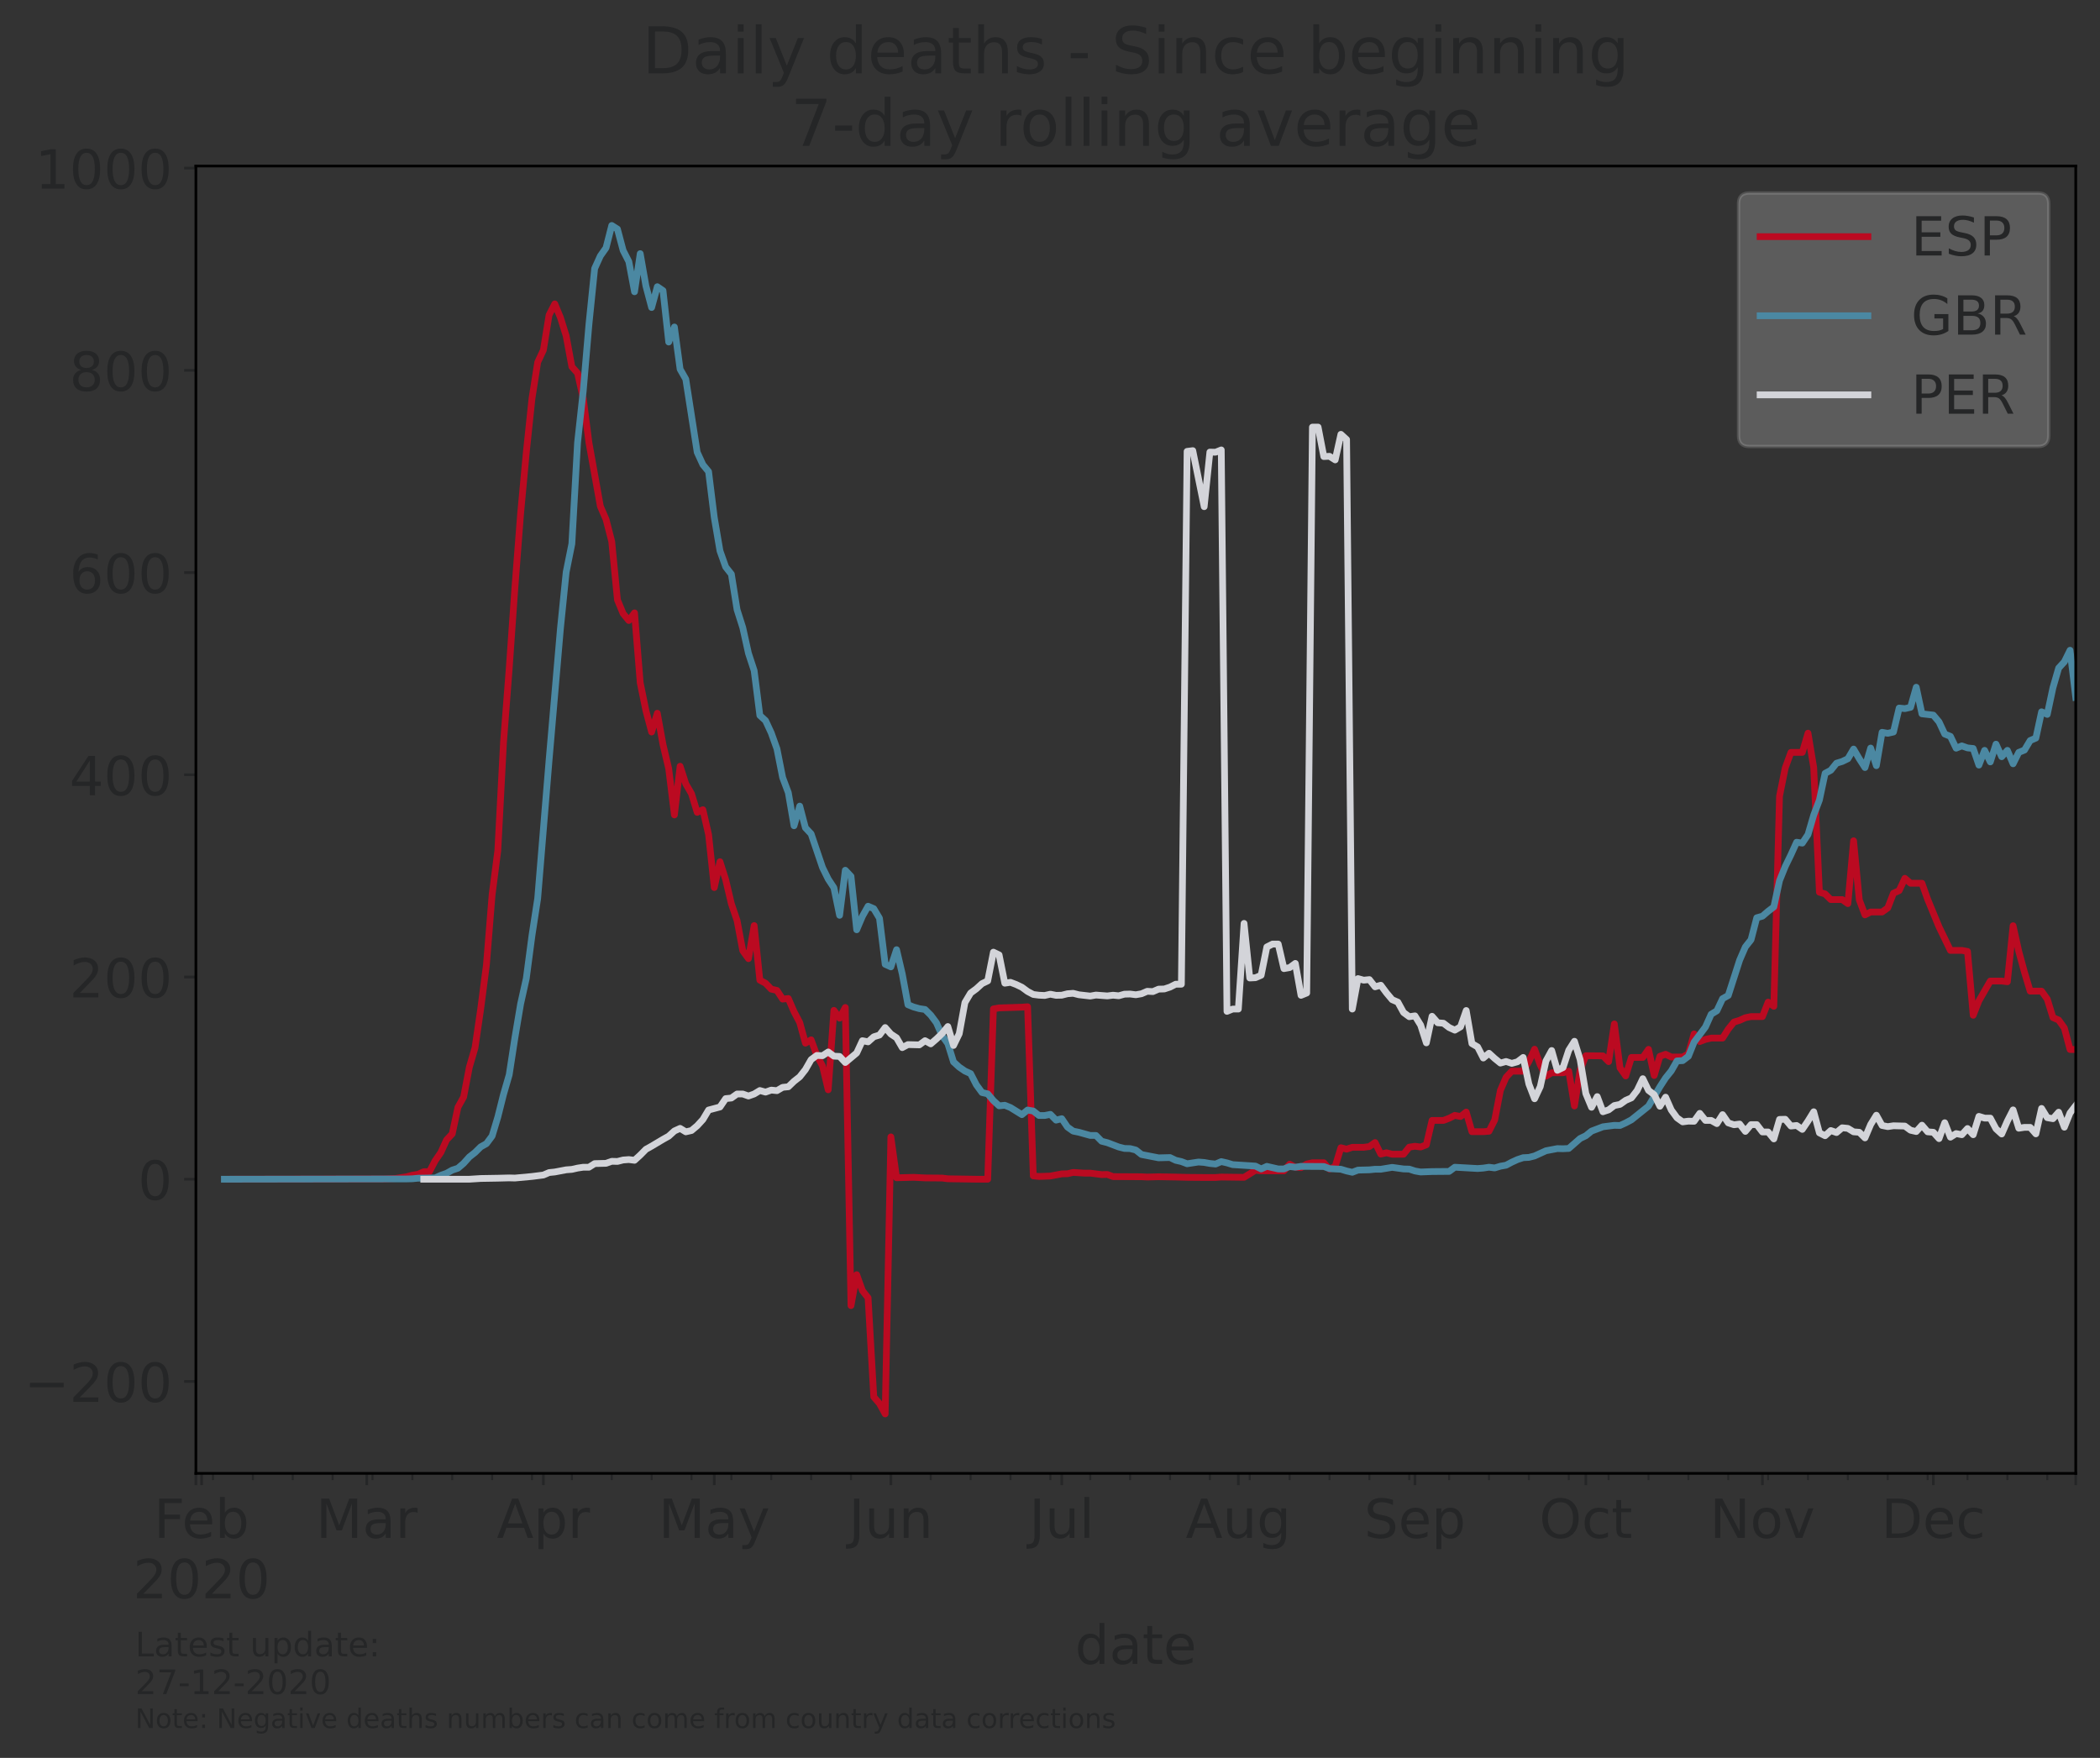 <?xml version="1.0" encoding="utf-8" standalone="no"?>
<!DOCTYPE svg PUBLIC "-//W3C//DTD SVG 1.1//EN"
  "http://www.w3.org/Graphics/SVG/1.1/DTD/svg11.dtd">
<!-- Created with matplotlib (https://matplotlib.org/) -->
<svg height="521.833pt" version="1.1" viewBox="0 0 623.347 521.833" width="623.347pt" xmlns="http://www.w3.org/2000/svg" xmlns:xlink="http://www.w3.org/1999/xlink">
 <rect x="0" y="0" width="623.347" height="521.833" fill="#333333" stroke="none"/>
 <defs>
  <style type="text/css">*{stroke-linecap:butt;stroke-linejoin:round;}</style>
 </defs>
 <g id="figure_1">
  <g id="patch_1">
   <path d="M 0 521.833 
L 623.347 521.833 
L 623.347 0 
L 0 0 
z
" style="fill:none;"/>
  </g>
  <g id="axes_1">
   <g id="patch_2">
    <path d="M 58.148 437.369 
L 616.148 437.369 
L 616.148 49.289 
L 58.148 49.289 
z
" style="fill:none;"/>
   </g>
   <g id="matplotlib.axis_1">
    <g id="xtick_1">
     <g id="line2d_1">
      <defs>
       <path d="M 0 0 
L 0 3.5 
" id="mb0d7d328ad" style="stroke:#252627;stroke-width:0.8;"/>
      </defs>
      <g>
       <use style="fill:#252627;stroke:#252627;stroke-width:0.8;" x="58.148" xlink:href="#mb0d7d328ad" y="437.369"/>
      </g>
     </g>
    </g>
    <g id="xtick_2">
     <g id="line2d_2">
      <g>
       <use style="fill:#252627;stroke:#252627;stroke-width:0.8;" x="59.838" xlink:href="#mb0d7d328ad" y="437.369"/>
      </g>
     </g>
     <g id="text_1">
      <!-- Feb -->
      <g style="fill:#252627;" transform="translate(45.676 456.526)scale(0.16 -0.16)">
       <defs>
        <path d="M 9.812 72.906 
L 51.703 72.906 
L 51.703 64.594 
L 19.672 64.594 
L 19.672 43.109 
L 48.578 43.109 
L 48.578 34.812 
L 19.672 34.812 
L 19.672 0 
L 9.812 0 
z
" id="DejaVuSans-70"/>
        <path d="M 56.203 29.594 
L 56.203 25.203 
L 14.891 25.203 
Q 15.484 15.922 20.484 11.062 
Q 25.484 6.203 34.422 6.203 
Q 39.594 6.203 44.453 7.469 
Q 49.312 8.734 54.109 11.281 
L 54.109 2.781 
Q 49.266 0.734 44.188 -0.344 
Q 39.109 -1.422 33.891 -1.422 
Q 20.797 -1.422 13.156 6.188 
Q 5.516 13.812 5.516 26.812 
Q 5.516 40.234 12.766 48.109 
Q 20.016 56 32.328 56 
Q 43.359 56 49.781 48.891 
Q 56.203 41.797 56.203 29.594 
z
M 47.219 32.234 
Q 47.125 39.594 43.094 43.984 
Q 39.062 48.391 32.422 48.391 
Q 24.906 48.391 20.391 44.141 
Q 15.875 39.891 15.188 32.172 
z
" id="DejaVuSans-101"/>
        <path d="M 48.688 27.297 
Q 48.688 37.203 44.609 42.844 
Q 40.531 48.484 33.406 48.484 
Q 26.266 48.484 22.188 42.844 
Q 18.109 37.203 18.109 27.297 
Q 18.109 17.391 22.188 11.75 
Q 26.266 6.109 33.406 6.109 
Q 40.531 6.109 44.609 11.75 
Q 48.688 17.391 48.688 27.297 
z
M 18.109 46.391 
Q 20.953 51.266 25.266 53.625 
Q 29.594 56 35.594 56 
Q 45.562 56 51.781 48.094 
Q 58.016 40.188 58.016 27.297 
Q 58.016 14.406 51.781 6.484 
Q 45.562 -1.422 35.594 -1.422 
Q 29.594 -1.422 25.266 0.953 
Q 20.953 3.328 18.109 8.203 
L 18.109 0 
L 9.078 0 
L 9.078 75.984 
L 18.109 75.984 
z
" id="DejaVuSans-98"/>
       </defs>
       <use xlink:href="#DejaVuSans-70"/>
       <use x="52.02" xlink:href="#DejaVuSans-101"/>
       <use x="113.543" xlink:href="#DejaVuSans-98"/>
      </g>
      <!-- 2020 -->
      <g style="fill:#252627;" transform="translate(39.478 474.443)scale(0.16 -0.16)">
       <defs>
        <path d="M 19.188 8.297 
L 53.609 8.297 
L 53.609 0 
L 7.328 0 
L 7.328 8.297 
Q 12.938 14.109 22.625 23.891 
Q 32.328 33.688 34.812 36.531 
Q 39.547 41.844 41.422 45.531 
Q 43.312 49.219 43.312 52.781 
Q 43.312 58.594 39.234 62.25 
Q 35.156 65.922 28.609 65.922 
Q 23.969 65.922 18.812 64.312 
Q 13.672 62.703 7.812 59.422 
L 7.812 69.391 
Q 13.766 71.781 18.938 73 
Q 24.125 74.219 28.422 74.219 
Q 39.75 74.219 46.484 68.547 
Q 53.219 62.891 53.219 53.422 
Q 53.219 48.922 51.531 44.891 
Q 49.859 40.875 45.406 35.406 
Q 44.188 33.984 37.641 27.219 
Q 31.109 20.453 19.188 8.297 
z
" id="DejaVuSans-50"/>
        <path d="M 31.781 66.406 
Q 24.172 66.406 20.328 58.906 
Q 16.5 51.422 16.5 36.375 
Q 16.5 21.391 20.328 13.891 
Q 24.172 6.391 31.781 6.391 
Q 39.453 6.391 43.281 13.891 
Q 47.125 21.391 47.125 36.375 
Q 47.125 51.422 43.281 58.906 
Q 39.453 66.406 31.781 66.406 
z
M 31.781 74.219 
Q 44.047 74.219 50.516 64.516 
Q 56.984 54.828 56.984 36.375 
Q 56.984 17.969 50.516 8.266 
Q 44.047 -1.422 31.781 -1.422 
Q 19.531 -1.422 13.062 8.266 
Q 6.594 17.969 6.594 36.375 
Q 6.594 54.828 13.062 64.516 
Q 19.531 74.219 31.781 74.219 
z
" id="DejaVuSans-48"/>
       </defs>
       <use xlink:href="#DejaVuSans-50"/>
       <use x="63.623" xlink:href="#DejaVuSans-48"/>
       <use x="127.246" xlink:href="#DejaVuSans-50"/>
       <use x="190.869" xlink:href="#DejaVuSans-48"/>
      </g>
     </g>
    </g>
    <g id="xtick_3">
     <g id="line2d_3">
      <g>
       <use style="fill:#252627;stroke:#252627;stroke-width:0.8;" x="108.875" xlink:href="#mb0d7d328ad" y="437.369"/>
      </g>
     </g>
     <g id="text_2">
      <!-- Mar -->
      <g style="fill:#252627;" transform="translate(93.781 456.526)scale(0.16 -0.16)">
       <defs>
        <path d="M 9.812 72.906 
L 24.516 72.906 
L 43.109 23.297 
L 61.812 72.906 
L 76.516 72.906 
L 76.516 0 
L 66.891 0 
L 66.891 64.016 
L 48.094 14.016 
L 38.188 14.016 
L 19.391 64.016 
L 19.391 0 
L 9.812 0 
z
" id="DejaVuSans-77"/>
        <path d="M 34.281 27.484 
Q 23.391 27.484 19.188 25 
Q 14.984 22.516 14.984 16.5 
Q 14.984 11.719 18.141 8.906 
Q 21.297 6.109 26.703 6.109 
Q 34.188 6.109 38.703 11.406 
Q 43.219 16.703 43.219 25.484 
L 43.219 27.484 
z
M 52.203 31.203 
L 52.203 0 
L 43.219 0 
L 43.219 8.297 
Q 40.141 3.328 35.547 0.953 
Q 30.953 -1.422 24.312 -1.422 
Q 15.922 -1.422 10.953 3.297 
Q 6 8.016 6 15.922 
Q 6 25.141 12.172 29.828 
Q 18.359 34.516 30.609 34.516 
L 43.219 34.516 
L 43.219 35.406 
Q 43.219 41.609 39.141 45 
Q 35.062 48.391 27.688 48.391 
Q 23 48.391 18.547 47.266 
Q 14.109 46.141 10.016 43.891 
L 10.016 52.203 
Q 14.938 54.109 19.578 55.047 
Q 24.219 56 28.609 56 
Q 40.484 56 46.344 49.844 
Q 52.203 43.703 52.203 31.203 
z
" id="DejaVuSans-97"/>
        <path d="M 41.109 46.297 
Q 39.594 47.172 37.812 47.578 
Q 36.031 48 33.891 48 
Q 26.266 48 22.188 43.047 
Q 18.109 38.094 18.109 28.812 
L 18.109 0 
L 9.078 0 
L 9.078 54.688 
L 18.109 54.688 
L 18.109 46.188 
Q 20.953 51.172 25.484 53.578 
Q 30.031 56 36.531 56 
Q 37.453 56 38.578 55.875 
Q 39.703 55.766 41.062 55.516 
z
" id="DejaVuSans-114"/>
       </defs>
       <use xlink:href="#DejaVuSans-77"/>
       <use x="86.279" xlink:href="#DejaVuSans-97"/>
       <use x="147.559" xlink:href="#DejaVuSans-114"/>
      </g>
     </g>
    </g>
    <g id="xtick_4">
     <g id="line2d_4">
      <g>
       <use style="fill:#252627;stroke:#252627;stroke-width:0.8;" x="161.293" xlink:href="#mb0d7d328ad" y="437.369"/>
      </g>
     </g>
     <g id="text_3">
      <!-- Apr -->
      <g style="fill:#252627;" transform="translate(147.453 456.526)scale(0.16 -0.16)">
       <defs>
        <path d="M 34.188 63.188 
L 20.797 26.906 
L 47.609 26.906 
z
M 28.609 72.906 
L 39.797 72.906 
L 67.578 0 
L 57.328 0 
L 50.688 18.703 
L 17.828 18.703 
L 11.188 0 
L 0.781 0 
z
" id="DejaVuSans-65"/>
        <path d="M 18.109 8.203 
L 18.109 -20.797 
L 9.078 -20.797 
L 9.078 54.688 
L 18.109 54.688 
L 18.109 46.391 
Q 20.953 51.266 25.266 53.625 
Q 29.594 56 35.594 56 
Q 45.562 56 51.781 48.094 
Q 58.016 40.188 58.016 27.297 
Q 58.016 14.406 51.781 6.484 
Q 45.562 -1.422 35.594 -1.422 
Q 29.594 -1.422 25.266 0.953 
Q 20.953 3.328 18.109 8.203 
z
M 48.688 27.297 
Q 48.688 37.203 44.609 42.844 
Q 40.531 48.484 33.406 48.484 
Q 26.266 48.484 22.188 42.844 
Q 18.109 37.203 18.109 27.297 
Q 18.109 17.391 22.188 11.75 
Q 26.266 6.109 33.406 6.109 
Q 40.531 6.109 44.609 11.75 
Q 48.688 17.391 48.688 27.297 
z
" id="DejaVuSans-112"/>
       </defs>
       <use xlink:href="#DejaVuSans-65"/>
       <use x="68.408" xlink:href="#DejaVuSans-112"/>
       <use x="131.885" xlink:href="#DejaVuSans-114"/>
      </g>
     </g>
    </g>
    <g id="xtick_5">
     <g id="line2d_5">
      <g>
       <use style="fill:#252627;stroke:#252627;stroke-width:0.8;" x="212.02" xlink:href="#mb0d7d328ad" y="437.369"/>
      </g>
     </g>
     <g id="text_4">
      <!-- May -->
      <g style="fill:#252627;" transform="translate(195.48 456.526)scale(0.16 -0.16)">
       <defs>
        <path d="M 32.172 -5.078 
Q 28.375 -14.844 24.75 -17.812 
Q 21.141 -20.797 15.094 -20.797 
L 7.906 -20.797 
L 7.906 -13.281 
L 13.188 -13.281 
Q 16.891 -13.281 18.938 -11.516 
Q 21 -9.766 23.484 -3.219 
L 25.094 0.875 
L 2.984 54.688 
L 12.5 54.688 
L 29.594 11.922 
L 46.688 54.688 
L 56.203 54.688 
z
" id="DejaVuSans-121"/>
       </defs>
       <use xlink:href="#DejaVuSans-77"/>
       <use x="86.279" xlink:href="#DejaVuSans-97"/>
       <use x="147.559" xlink:href="#DejaVuSans-121"/>
      </g>
     </g>
    </g>
    <g id="xtick_6">
     <g id="line2d_6">
      <g>
       <use style="fill:#252627;stroke:#252627;stroke-width:0.8;" x="264.438" xlink:href="#mb0d7d328ad" y="437.369"/>
      </g>
     </g>
     <g id="text_5">
      <!-- Jun -->
      <g style="fill:#252627;" transform="translate(251.938 456.526)scale(0.16 -0.16)">
       <defs>
        <path d="M 9.812 72.906 
L 19.672 72.906 
L 19.672 5.078 
Q 19.672 -8.109 14.672 -14.062 
Q 9.672 -20.016 -1.422 -20.016 
L -5.172 -20.016 
L -5.172 -11.719 
L -2.094 -11.719 
Q 4.438 -11.719 7.125 -8.047 
Q 9.812 -4.391 9.812 5.078 
z
" id="DejaVuSans-74"/>
        <path d="M 8.5 21.578 
L 8.5 54.688 
L 17.484 54.688 
L 17.484 21.922 
Q 17.484 14.156 20.5 10.266 
Q 23.531 6.391 29.594 6.391 
Q 36.859 6.391 41.078 11.031 
Q 45.312 15.672 45.312 23.688 
L 45.312 54.688 
L 54.297 54.688 
L 54.297 0 
L 45.312 0 
L 45.312 8.406 
Q 42.047 3.422 37.719 1 
Q 33.406 -1.422 27.688 -1.422 
Q 18.266 -1.422 13.375 4.438 
Q 8.5 10.297 8.5 21.578 
z
M 31.109 56 
z
" id="DejaVuSans-117"/>
        <path d="M 54.891 33.016 
L 54.891 0 
L 45.906 0 
L 45.906 32.719 
Q 45.906 40.484 42.875 44.328 
Q 39.844 48.188 33.797 48.188 
Q 26.516 48.188 22.312 43.547 
Q 18.109 38.922 18.109 30.906 
L 18.109 0 
L 9.078 0 
L 9.078 54.688 
L 18.109 54.688 
L 18.109 46.188 
Q 21.344 51.125 25.703 53.562 
Q 30.078 56 35.797 56 
Q 45.219 56 50.047 50.172 
Q 54.891 44.344 54.891 33.016 
z
" id="DejaVuSans-110"/>
       </defs>
       <use xlink:href="#DejaVuSans-74"/>
       <use x="29.492" xlink:href="#DejaVuSans-117"/>
       <use x="92.871" xlink:href="#DejaVuSans-110"/>
      </g>
     </g>
    </g>
    <g id="xtick_7">
     <g id="line2d_7">
      <g>
       <use style="fill:#252627;stroke:#252627;stroke-width:0.8;" x="315.166" xlink:href="#mb0d7d328ad" y="437.369"/>
      </g>
     </g>
     <g id="text_6">
      <!-- Jul -->
      <g style="fill:#252627;" transform="translate(305.513 456.526)scale(0.16 -0.16)">
       <defs>
        <path d="M 9.422 75.984 
L 18.406 75.984 
L 18.406 0 
L 9.422 0 
z
" id="DejaVuSans-108"/>
       </defs>
       <use xlink:href="#DejaVuSans-74"/>
       <use x="29.492" xlink:href="#DejaVuSans-117"/>
       <use x="92.871" xlink:href="#DejaVuSans-108"/>
      </g>
     </g>
    </g>
    <g id="xtick_8">
     <g id="line2d_8">
      <g>
       <use style="fill:#252627;stroke:#252627;stroke-width:0.8;" x="367.584" xlink:href="#mb0d7d328ad" y="437.369"/>
      </g>
     </g>
     <g id="text_7">
      <!-- Aug -->
      <g style="fill:#252627;" transform="translate(351.963 456.526)scale(0.16 -0.16)">
       <defs>
        <path d="M 45.406 27.984 
Q 45.406 37.75 41.375 43.109 
Q 37.359 48.484 30.078 48.484 
Q 22.859 48.484 18.828 43.109 
Q 14.797 37.75 14.797 27.984 
Q 14.797 18.266 18.828 12.891 
Q 22.859 7.516 30.078 7.516 
Q 37.359 7.516 41.375 12.891 
Q 45.406 18.266 45.406 27.984 
z
M 54.391 6.781 
Q 54.391 -7.172 48.188 -13.984 
Q 42 -20.797 29.203 -20.797 
Q 24.469 -20.797 20.266 -20.094 
Q 16.062 -19.391 12.109 -17.922 
L 12.109 -9.188 
Q 16.062 -11.328 19.922 -12.344 
Q 23.781 -13.375 27.781 -13.375 
Q 36.625 -13.375 41.016 -8.766 
Q 45.406 -4.156 45.406 5.172 
L 45.406 9.625 
Q 42.625 4.781 38.281 2.391 
Q 33.938 0 27.875 0 
Q 17.828 0 11.672 7.656 
Q 5.516 15.328 5.516 27.984 
Q 5.516 40.672 11.672 48.328 
Q 17.828 56 27.875 56 
Q 33.938 56 38.281 53.609 
Q 42.625 51.219 45.406 46.391 
L 45.406 54.688 
L 54.391 54.688 
z
" id="DejaVuSans-103"/>
       </defs>
       <use xlink:href="#DejaVuSans-65"/>
       <use x="68.408" xlink:href="#DejaVuSans-117"/>
       <use x="131.787" xlink:href="#DejaVuSans-103"/>
      </g>
     </g>
    </g>
    <g id="xtick_9">
     <g id="line2d_9">
      <g>
       <use style="fill:#252627;stroke:#252627;stroke-width:0.8;" x="420.002" xlink:href="#mb0d7d328ad" y="437.369"/>
      </g>
     </g>
     <g id="text_8">
      <!-- Sep -->
      <g style="fill:#252627;" transform="translate(404.922 456.526)scale(0.16 -0.16)">
       <defs>
        <path d="M 53.516 70.516 
L 53.516 60.891 
Q 47.906 63.578 42.922 64.891 
Q 37.938 66.219 33.297 66.219 
Q 25.25 66.219 20.875 63.094 
Q 16.5 59.969 16.5 54.203 
Q 16.5 49.359 19.406 46.891 
Q 22.312 44.438 30.422 42.922 
L 36.375 41.703 
Q 47.406 39.594 52.656 34.297 
Q 57.906 29 57.906 20.125 
Q 57.906 9.516 50.797 4.047 
Q 43.703 -1.422 29.984 -1.422 
Q 24.812 -1.422 18.969 -0.25 
Q 13.141 0.922 6.891 3.219 
L 6.891 13.375 
Q 12.891 10.016 18.656 8.297 
Q 24.422 6.594 29.984 6.594 
Q 38.422 6.594 43.016 9.906 
Q 47.609 13.234 47.609 19.391 
Q 47.609 24.75 44.312 27.781 
Q 41.016 30.812 33.5 32.328 
L 27.484 33.5 
Q 16.453 35.688 11.516 40.375 
Q 6.594 45.062 6.594 53.422 
Q 6.594 63.094 13.406 68.656 
Q 20.219 74.219 32.172 74.219 
Q 37.312 74.219 42.625 73.281 
Q 47.953 72.359 53.516 70.516 
z
" id="DejaVuSans-83"/>
       </defs>
       <use xlink:href="#DejaVuSans-83"/>
       <use x="63.477" xlink:href="#DejaVuSans-101"/>
       <use x="125" xlink:href="#DejaVuSans-112"/>
      </g>
     </g>
    </g>
    <g id="xtick_10">
     <g id="line2d_10">
      <g>
       <use style="fill:#252627;stroke:#252627;stroke-width:0.8;" x="470.729" xlink:href="#mb0d7d328ad" y="437.369"/>
      </g>
     </g>
     <g id="text_9">
      <!-- Oct -->
      <g style="fill:#252627;" transform="translate(456.897 456.526)scale(0.16 -0.16)">
       <defs>
        <path d="M 39.406 66.219 
Q 28.656 66.219 22.328 58.203 
Q 16.016 50.203 16.016 36.375 
Q 16.016 22.609 22.328 14.594 
Q 28.656 6.594 39.406 6.594 
Q 50.141 6.594 56.422 14.594 
Q 62.703 22.609 62.703 36.375 
Q 62.703 50.203 56.422 58.203 
Q 50.141 66.219 39.406 66.219 
z
M 39.406 74.219 
Q 54.734 74.219 63.906 63.938 
Q 73.094 53.656 73.094 36.375 
Q 73.094 19.141 63.906 8.859 
Q 54.734 -1.422 39.406 -1.422 
Q 24.031 -1.422 14.812 8.828 
Q 5.609 19.094 5.609 36.375 
Q 5.609 53.656 14.812 63.938 
Q 24.031 74.219 39.406 74.219 
z
" id="DejaVuSans-79"/>
        <path d="M 48.781 52.594 
L 48.781 44.188 
Q 44.969 46.297 41.141 47.344 
Q 37.312 48.391 33.406 48.391 
Q 24.656 48.391 19.812 42.844 
Q 14.984 37.312 14.984 27.297 
Q 14.984 17.281 19.812 11.734 
Q 24.656 6.203 33.406 6.203 
Q 37.312 6.203 41.141 7.25 
Q 44.969 8.297 48.781 10.406 
L 48.781 2.094 
Q 45.016 0.344 40.984 -0.531 
Q 36.969 -1.422 32.422 -1.422 
Q 20.062 -1.422 12.781 6.344 
Q 5.516 14.109 5.516 27.297 
Q 5.516 40.672 12.859 48.328 
Q 20.219 56 33.016 56 
Q 37.156 56 41.109 55.141 
Q 45.062 54.297 48.781 52.594 
z
" id="DejaVuSans-99"/>
        <path d="M 18.312 70.219 
L 18.312 54.688 
L 36.812 54.688 
L 36.812 47.703 
L 18.312 47.703 
L 18.312 18.016 
Q 18.312 11.328 20.141 9.422 
Q 21.969 7.516 27.594 7.516 
L 36.812 7.516 
L 36.812 0 
L 27.594 0 
Q 17.188 0 13.234 3.875 
Q 9.281 7.766 9.281 18.016 
L 9.281 47.703 
L 2.688 47.703 
L 2.688 54.688 
L 9.281 54.688 
L 9.281 70.219 
z
" id="DejaVuSans-116"/>
       </defs>
       <use xlink:href="#DejaVuSans-79"/>
       <use x="78.711" xlink:href="#DejaVuSans-99"/>
       <use x="133.691" xlink:href="#DejaVuSans-116"/>
      </g>
     </g>
    </g>
    <g id="xtick_11">
     <g id="line2d_11">
      <g>
       <use style="fill:#252627;stroke:#252627;stroke-width:0.8;" x="523.148" xlink:href="#mb0d7d328ad" y="437.369"/>
      </g>
     </g>
     <g id="text_10">
      <!-- Nov -->
      <g style="fill:#252627;" transform="translate(507.533 456.526)scale(0.16 -0.16)">
       <defs>
        <path d="M 9.812 72.906 
L 23.094 72.906 
L 55.422 11.922 
L 55.422 72.906 
L 64.984 72.906 
L 64.984 0 
L 51.703 0 
L 19.391 60.984 
L 19.391 0 
L 9.812 0 
z
" id="DejaVuSans-78"/>
        <path d="M 30.609 48.391 
Q 23.391 48.391 19.188 42.75 
Q 14.984 37.109 14.984 27.297 
Q 14.984 17.484 19.156 11.844 
Q 23.344 6.203 30.609 6.203 
Q 37.797 6.203 41.984 11.859 
Q 46.188 17.531 46.188 27.297 
Q 46.188 37.016 41.984 42.703 
Q 37.797 48.391 30.609 48.391 
z
M 30.609 56 
Q 42.328 56 49.016 48.375 
Q 55.719 40.766 55.719 27.297 
Q 55.719 13.875 49.016 6.219 
Q 42.328 -1.422 30.609 -1.422 
Q 18.844 -1.422 12.172 6.219 
Q 5.516 13.875 5.516 27.297 
Q 5.516 40.766 12.172 48.375 
Q 18.844 56 30.609 56 
z
" id="DejaVuSans-111"/>
        <path d="M 2.984 54.688 
L 12.5 54.688 
L 29.594 8.797 
L 46.688 54.688 
L 56.203 54.688 
L 35.688 0 
L 23.484 0 
z
" id="DejaVuSans-118"/>
       </defs>
       <use xlink:href="#DejaVuSans-78"/>
       <use x="74.805" xlink:href="#DejaVuSans-111"/>
       <use x="135.986" xlink:href="#DejaVuSans-118"/>
      </g>
     </g>
    </g>
    <g id="xtick_12">
     <g id="line2d_12">
      <g>
       <use style="fill:#252627;stroke:#252627;stroke-width:0.8;" x="573.875" xlink:href="#mb0d7d328ad" y="437.369"/>
      </g>
     </g>
     <g id="text_11">
      <!-- Dec -->
      <g style="fill:#252627;" transform="translate(558.394 456.526)scale(0.16 -0.16)">
       <defs>
        <path d="M 19.672 64.797 
L 19.672 8.109 
L 31.594 8.109 
Q 46.688 8.109 53.688 14.938 
Q 60.688 21.781 60.688 36.531 
Q 60.688 51.172 53.688 57.984 
Q 46.688 64.797 31.594 64.797 
z
M 9.812 72.906 
L 30.078 72.906 
Q 51.266 72.906 61.172 64.094 
Q 71.094 55.281 71.094 36.531 
Q 71.094 17.672 61.125 8.828 
Q 51.172 0 30.078 0 
L 9.812 0 
z
" id="DejaVuSans-68"/>
       </defs>
       <use xlink:href="#DejaVuSans-68"/>
       <use x="77.002" xlink:href="#DejaVuSans-101"/>
       <use x="138.525" xlink:href="#DejaVuSans-99"/>
      </g>
     </g>
    </g>
    <g id="xtick_13">
     <g id="line2d_13">
      <g>
       <use style="fill:#252627;stroke:#252627;stroke-width:0.8;" x="616.148" xlink:href="#mb0d7d328ad" y="437.369"/>
      </g>
     </g>
    </g>
    <g id="xtick_14">
     <g id="line2d_14">
      <defs>
       <path d="M 0 0 
L 0 2 
" id="md176f930d9" style="stroke:#252627;stroke-width:0.6;"/>
      </defs>
      <g>
       <use style="fill:#252627;stroke:#252627;stroke-width:0.6;" x="63.22" xlink:href="#md176f930d9" y="437.369"/>
      </g>
     </g>
    </g>
    <g id="xtick_15">
     <g id="line2d_15">
      <g>
       <use style="fill:#252627;stroke:#252627;stroke-width:0.6;" x="75.057" xlink:href="#md176f930d9" y="437.369"/>
      </g>
     </g>
    </g>
    <g id="xtick_16">
     <g id="line2d_16">
      <g>
       <use style="fill:#252627;stroke:#252627;stroke-width:0.6;" x="86.893" xlink:href="#md176f930d9" y="437.369"/>
      </g>
     </g>
    </g>
    <g id="xtick_17">
     <g id="line2d_17">
      <g>
       <use style="fill:#252627;stroke:#252627;stroke-width:0.6;" x="98.729" xlink:href="#md176f930d9" y="437.369"/>
      </g>
     </g>
    </g>
    <g id="xtick_18">
     <g id="line2d_18">
      <g>
       <use style="fill:#252627;stroke:#252627;stroke-width:0.6;" x="110.566" xlink:href="#md176f930d9" y="437.369"/>
      </g>
     </g>
    </g>
    <g id="xtick_19">
     <g id="line2d_19">
      <g>
       <use style="fill:#252627;stroke:#252627;stroke-width:0.6;" x="122.402" xlink:href="#md176f930d9" y="437.369"/>
      </g>
     </g>
    </g>
    <g id="xtick_20">
     <g id="line2d_20">
      <g>
       <use style="fill:#252627;stroke:#252627;stroke-width:0.6;" x="134.238" xlink:href="#md176f930d9" y="437.369"/>
      </g>
     </g>
    </g>
    <g id="xtick_21">
     <g id="line2d_21">
      <g>
       <use style="fill:#252627;stroke:#252627;stroke-width:0.6;" x="146.075" xlink:href="#md176f930d9" y="437.369"/>
      </g>
     </g>
    </g>
    <g id="xtick_22">
     <g id="line2d_22">
      <g>
       <use style="fill:#252627;stroke:#252627;stroke-width:0.6;" x="157.911" xlink:href="#md176f930d9" y="437.369"/>
      </g>
     </g>
    </g>
    <g id="xtick_23">
     <g id="line2d_23">
      <g>
       <use style="fill:#252627;stroke:#252627;stroke-width:0.6;" x="169.748" xlink:href="#md176f930d9" y="437.369"/>
      </g>
     </g>
    </g>
    <g id="xtick_24">
     <g id="line2d_24">
      <g>
       <use style="fill:#252627;stroke:#252627;stroke-width:0.6;" x="181.584" xlink:href="#md176f930d9" y="437.369"/>
      </g>
     </g>
    </g>
    <g id="xtick_25">
     <g id="line2d_25">
      <g>
       <use style="fill:#252627;stroke:#252627;stroke-width:0.6;" x="193.42" xlink:href="#md176f930d9" y="437.369"/>
      </g>
     </g>
    </g>
    <g id="xtick_26">
     <g id="line2d_26">
      <g>
       <use style="fill:#252627;stroke:#252627;stroke-width:0.6;" x="205.257" xlink:href="#md176f930d9" y="437.369"/>
      </g>
     </g>
    </g>
    <g id="xtick_27">
     <g id="line2d_27">
      <g>
       <use style="fill:#252627;stroke:#252627;stroke-width:0.6;" x="217.093" xlink:href="#md176f930d9" y="437.369"/>
      </g>
     </g>
    </g>
    <g id="xtick_28">
     <g id="line2d_28">
      <g>
       <use style="fill:#252627;stroke:#252627;stroke-width:0.6;" x="228.929" xlink:href="#md176f930d9" y="437.369"/>
      </g>
     </g>
    </g>
    <g id="xtick_29">
     <g id="line2d_29">
      <g>
       <use style="fill:#252627;stroke:#252627;stroke-width:0.6;" x="240.766" xlink:href="#md176f930d9" y="437.369"/>
      </g>
     </g>
    </g>
    <g id="xtick_30">
     <g id="line2d_30">
      <g>
       <use style="fill:#252627;stroke:#252627;stroke-width:0.6;" x="252.602" xlink:href="#md176f930d9" y="437.369"/>
      </g>
     </g>
    </g>
    <g id="xtick_31">
     <g id="line2d_31">
      <g>
       <use style="fill:#252627;stroke:#252627;stroke-width:0.6;" x="276.275" xlink:href="#md176f930d9" y="437.369"/>
      </g>
     </g>
    </g>
    <g id="xtick_32">
     <g id="line2d_32">
      <g>
       <use style="fill:#252627;stroke:#252627;stroke-width:0.6;" x="288.111" xlink:href="#md176f930d9" y="437.369"/>
      </g>
     </g>
    </g>
    <g id="xtick_33">
     <g id="line2d_33">
      <g>
       <use style="fill:#252627;stroke:#252627;stroke-width:0.6;" x="299.947" xlink:href="#md176f930d9" y="437.369"/>
      </g>
     </g>
    </g>
    <g id="xtick_34">
     <g id="line2d_34">
      <g>
       <use style="fill:#252627;stroke:#252627;stroke-width:0.6;" x="311.784" xlink:href="#md176f930d9" y="437.369"/>
      </g>
     </g>
    </g>
    <g id="xtick_35">
     <g id="line2d_35">
      <g>
       <use style="fill:#252627;stroke:#252627;stroke-width:0.6;" x="323.62" xlink:href="#md176f930d9" y="437.369"/>
      </g>
     </g>
    </g>
    <g id="xtick_36">
     <g id="line2d_36">
      <g>
       <use style="fill:#252627;stroke:#252627;stroke-width:0.6;" x="335.457" xlink:href="#md176f930d9" y="437.369"/>
      </g>
     </g>
    </g>
    <g id="xtick_37">
     <g id="line2d_37">
      <g>
       <use style="fill:#252627;stroke:#252627;stroke-width:0.6;" x="347.293" xlink:href="#md176f930d9" y="437.369"/>
      </g>
     </g>
    </g>
    <g id="xtick_38">
     <g id="line2d_38">
      <g>
       <use style="fill:#252627;stroke:#252627;stroke-width:0.6;" x="359.129" xlink:href="#md176f930d9" y="437.369"/>
      </g>
     </g>
    </g>
    <g id="xtick_39">
     <g id="line2d_39">
      <g>
       <use style="fill:#252627;stroke:#252627;stroke-width:0.6;" x="370.966" xlink:href="#md176f930d9" y="437.369"/>
      </g>
     </g>
    </g>
    <g id="xtick_40">
     <g id="line2d_40">
      <g>
       <use style="fill:#252627;stroke:#252627;stroke-width:0.6;" x="382.802" xlink:href="#md176f930d9" y="437.369"/>
      </g>
     </g>
    </g>
    <g id="xtick_41">
     <g id="line2d_41">
      <g>
       <use style="fill:#252627;stroke:#252627;stroke-width:0.6;" x="394.638" xlink:href="#md176f930d9" y="437.369"/>
      </g>
     </g>
    </g>
    <g id="xtick_42">
     <g id="line2d_42">
      <g>
       <use style="fill:#252627;stroke:#252627;stroke-width:0.6;" x="406.475" xlink:href="#md176f930d9" y="437.369"/>
      </g>
     </g>
    </g>
    <g id="xtick_43">
     <g id="line2d_43">
      <g>
       <use style="fill:#252627;stroke:#252627;stroke-width:0.6;" x="418.311" xlink:href="#md176f930d9" y="437.369"/>
      </g>
     </g>
    </g>
    <g id="xtick_44">
     <g id="line2d_44">
      <g>
       <use style="fill:#252627;stroke:#252627;stroke-width:0.6;" x="430.147" xlink:href="#md176f930d9" y="437.369"/>
      </g>
     </g>
    </g>
    <g id="xtick_45">
     <g id="line2d_45">
      <g>
       <use style="fill:#252627;stroke:#252627;stroke-width:0.6;" x="441.984" xlink:href="#md176f930d9" y="437.369"/>
      </g>
     </g>
    </g>
    <g id="xtick_46">
     <g id="line2d_46">
      <g>
       <use style="fill:#252627;stroke:#252627;stroke-width:0.6;" x="453.82" xlink:href="#md176f930d9" y="437.369"/>
      </g>
     </g>
    </g>
    <g id="xtick_47">
     <g id="line2d_47">
      <g>
       <use style="fill:#252627;stroke:#252627;stroke-width:0.6;" x="465.657" xlink:href="#md176f930d9" y="437.369"/>
      </g>
     </g>
    </g>
    <g id="xtick_48">
     <g id="line2d_48">
      <g>
       <use style="fill:#252627;stroke:#252627;stroke-width:0.6;" x="477.493" xlink:href="#md176f930d9" y="437.369"/>
      </g>
     </g>
    </g>
    <g id="xtick_49">
     <g id="line2d_49">
      <g>
       <use style="fill:#252627;stroke:#252627;stroke-width:0.6;" x="489.329" xlink:href="#md176f930d9" y="437.369"/>
      </g>
     </g>
    </g>
    <g id="xtick_50">
     <g id="line2d_50">
      <g>
       <use style="fill:#252627;stroke:#252627;stroke-width:0.6;" x="501.166" xlink:href="#md176f930d9" y="437.369"/>
      </g>
     </g>
    </g>
    <g id="xtick_51">
     <g id="line2d_51">
      <g>
       <use style="fill:#252627;stroke:#252627;stroke-width:0.6;" x="513.002" xlink:href="#md176f930d9" y="437.369"/>
      </g>
     </g>
    </g>
    <g id="xtick_52">
     <g id="line2d_52">
      <g>
       <use style="fill:#252627;stroke:#252627;stroke-width:0.6;" x="524.838" xlink:href="#md176f930d9" y="437.369"/>
      </g>
     </g>
    </g>
    <g id="xtick_53">
     <g id="line2d_53">
      <g>
       <use style="fill:#252627;stroke:#252627;stroke-width:0.6;" x="536.675" xlink:href="#md176f930d9" y="437.369"/>
      </g>
     </g>
    </g>
    <g id="xtick_54">
     <g id="line2d_54">
      <g>
       <use style="fill:#252627;stroke:#252627;stroke-width:0.6;" x="548.511" xlink:href="#md176f930d9" y="437.369"/>
      </g>
     </g>
    </g>
    <g id="xtick_55">
     <g id="line2d_55">
      <g>
       <use style="fill:#252627;stroke:#252627;stroke-width:0.6;" x="560.347" xlink:href="#md176f930d9" y="437.369"/>
      </g>
     </g>
    </g>
    <g id="xtick_56">
     <g id="line2d_56">
      <g>
       <use style="fill:#252627;stroke:#252627;stroke-width:0.6;" x="572.184" xlink:href="#md176f930d9" y="437.369"/>
      </g>
     </g>
    </g>
    <g id="xtick_57">
     <g id="line2d_57">
      <g>
       <use style="fill:#252627;stroke:#252627;stroke-width:0.6;" x="584.02" xlink:href="#md176f930d9" y="437.369"/>
      </g>
     </g>
    </g>
    <g id="xtick_58">
     <g id="line2d_58">
      <g>
       <use style="fill:#252627;stroke:#252627;stroke-width:0.6;" x="595.857" xlink:href="#md176f930d9" y="437.369"/>
      </g>
     </g>
    </g>
    <g id="xtick_59">
     <g id="line2d_59">
      <g>
       <use style="fill:#252627;stroke:#252627;stroke-width:0.6;" x="607.693" xlink:href="#md176f930d9" y="437.369"/>
      </g>
     </g>
    </g>
    <g id="text_12">
     <!-- date -->
     <g style="fill:#252627;" transform="translate(319.108 493.928)scale(0.16 -0.16)">
      <defs>
       <path d="M 45.406 46.391 
L 45.406 75.984 
L 54.391 75.984 
L 54.391 0 
L 45.406 0 
L 45.406 8.203 
Q 42.578 3.328 38.25 0.953 
Q 33.938 -1.422 27.875 -1.422 
Q 17.969 -1.422 11.734 6.484 
Q 5.516 14.406 5.516 27.297 
Q 5.516 40.188 11.734 48.094 
Q 17.969 56 27.875 56 
Q 33.938 56 38.25 53.625 
Q 42.578 51.266 45.406 46.391 
z
M 14.797 27.297 
Q 14.797 17.391 18.875 11.75 
Q 22.953 6.109 30.078 6.109 
Q 37.203 6.109 41.297 11.75 
Q 45.406 17.391 45.406 27.297 
Q 45.406 37.203 41.297 42.844 
Q 37.203 48.484 30.078 48.484 
Q 22.953 48.484 18.875 42.844 
Q 14.797 37.203 14.797 27.297 
z
" id="DejaVuSans-100"/>
      </defs>
      <use xlink:href="#DejaVuSans-100"/>
      <use x="63.477" xlink:href="#DejaVuSans-97"/>
      <use x="124.756" xlink:href="#DejaVuSans-116"/>
      <use x="163.965" xlink:href="#DejaVuSans-101"/>
     </g>
    </g>
   </g>
   <g id="matplotlib.axis_2">
    <g id="ytick_1">
     <g id="line2d_60">
      <defs>
       <path d="M 0 0 
L -3.5 0 
" id="m755c31792b" style="stroke:#252627;stroke-width:0.8;"/>
      </defs>
      <g>
       <use style="fill:#252627;stroke:#252627;stroke-width:0.8;" x="58.148" xlink:href="#m755c31792b" y="410.081"/>
      </g>
     </g>
     <g id="text_13">
      <!-- −200 -->
      <g style="fill:#252627;" transform="translate(7.2 416.16)scale(0.16 -0.16)">
       <defs>
        <path d="M 10.594 35.5 
L 73.188 35.5 
L 73.188 27.203 
L 10.594 27.203 
z
" id="DejaVuSans-8722"/>
       </defs>
       <use xlink:href="#DejaVuSans-8722"/>
       <use x="83.789" xlink:href="#DejaVuSans-50"/>
       <use x="147.412" xlink:href="#DejaVuSans-48"/>
       <use x="211.035" xlink:href="#DejaVuSans-48"/>
      </g>
     </g>
    </g>
    <g id="ytick_2">
     <g id="line2d_61">
      <g>
       <use style="fill:#252627;stroke:#252627;stroke-width:0.8;" x="58.148" xlink:href="#m755c31792b" y="350.052"/>
      </g>
     </g>
     <g id="text_14">
      <!-- 0 -->
      <g style="fill:#252627;" transform="translate(40.968 356.131)scale(0.16 -0.16)">
       <use xlink:href="#DejaVuSans-48"/>
      </g>
     </g>
    </g>
    <g id="ytick_3">
     <g id="line2d_62">
      <g>
       <use style="fill:#252627;stroke:#252627;stroke-width:0.8;" x="58.148" xlink:href="#m755c31792b" y="290.023"/>
      </g>
     </g>
     <g id="text_15">
      <!-- 200 -->
      <g style="fill:#252627;" transform="translate(20.608 296.102)scale(0.16 -0.16)">
       <use xlink:href="#DejaVuSans-50"/>
       <use x="63.623" xlink:href="#DejaVuSans-48"/>
       <use x="127.246" xlink:href="#DejaVuSans-48"/>
      </g>
     </g>
    </g>
    <g id="ytick_4">
     <g id="line2d_63">
      <g>
       <use style="fill:#252627;stroke:#252627;stroke-width:0.8;" x="58.148" xlink:href="#m755c31792b" y="229.994"/>
      </g>
     </g>
     <g id="text_16">
      <!-- 400 -->
      <g style="fill:#252627;" transform="translate(20.608 236.073)scale(0.16 -0.16)">
       <defs>
        <path d="M 37.797 64.312 
L 12.891 25.391 
L 37.797 25.391 
z
M 35.203 72.906 
L 47.609 72.906 
L 47.609 25.391 
L 58.016 25.391 
L 58.016 17.188 
L 47.609 17.188 
L 47.609 0 
L 37.797 0 
L 37.797 17.188 
L 4.891 17.188 
L 4.891 26.703 
z
" id="DejaVuSans-52"/>
       </defs>
       <use xlink:href="#DejaVuSans-52"/>
       <use x="63.623" xlink:href="#DejaVuSans-48"/>
       <use x="127.246" xlink:href="#DejaVuSans-48"/>
      </g>
     </g>
    </g>
    <g id="ytick_5">
     <g id="line2d_64">
      <g>
       <use style="fill:#252627;stroke:#252627;stroke-width:0.8;" x="58.148" xlink:href="#m755c31792b" y="169.965"/>
      </g>
     </g>
     <g id="text_17">
      <!-- 600 -->
      <g style="fill:#252627;" transform="translate(20.608 176.043)scale(0.16 -0.16)">
       <defs>
        <path d="M 33.016 40.375 
Q 26.375 40.375 22.484 35.828 
Q 18.609 31.297 18.609 23.391 
Q 18.609 15.531 22.484 10.953 
Q 26.375 6.391 33.016 6.391 
Q 39.656 6.391 43.531 10.953 
Q 47.406 15.531 47.406 23.391 
Q 47.406 31.297 43.531 35.828 
Q 39.656 40.375 33.016 40.375 
z
M 52.594 71.297 
L 52.594 62.312 
Q 48.875 64.062 45.094 64.984 
Q 41.312 65.922 37.594 65.922 
Q 27.828 65.922 22.672 59.328 
Q 17.531 52.734 16.797 39.406 
Q 19.672 43.656 24.016 45.922 
Q 28.375 48.188 33.594 48.188 
Q 44.578 48.188 50.953 41.516 
Q 57.328 34.859 57.328 23.391 
Q 57.328 12.156 50.688 5.359 
Q 44.047 -1.422 33.016 -1.422 
Q 20.359 -1.422 13.672 8.266 
Q 6.984 17.969 6.984 36.375 
Q 6.984 53.656 15.188 63.938 
Q 23.391 74.219 37.203 74.219 
Q 40.922 74.219 44.703 73.484 
Q 48.484 72.75 52.594 71.297 
z
" id="DejaVuSans-54"/>
       </defs>
       <use xlink:href="#DejaVuSans-54"/>
       <use x="63.623" xlink:href="#DejaVuSans-48"/>
       <use x="127.246" xlink:href="#DejaVuSans-48"/>
      </g>
     </g>
    </g>
    <g id="ytick_6">
     <g id="line2d_65">
      <g>
       <use style="fill:#252627;stroke:#252627;stroke-width:0.8;" x="58.148" xlink:href="#m755c31792b" y="109.935"/>
      </g>
     </g>
     <g id="text_18">
      <!-- 800 -->
      <g style="fill:#252627;" transform="translate(20.608 116.014)scale(0.16 -0.16)">
       <defs>
        <path d="M 31.781 34.625 
Q 24.75 34.625 20.719 30.859 
Q 16.703 27.094 16.703 20.516 
Q 16.703 13.922 20.719 10.156 
Q 24.75 6.391 31.781 6.391 
Q 38.812 6.391 42.859 10.172 
Q 46.922 13.969 46.922 20.516 
Q 46.922 27.094 42.891 30.859 
Q 38.875 34.625 31.781 34.625 
z
M 21.922 38.812 
Q 15.578 40.375 12.031 44.719 
Q 8.5 49.078 8.5 55.328 
Q 8.5 64.062 14.719 69.141 
Q 20.953 74.219 31.781 74.219 
Q 42.672 74.219 48.875 69.141 
Q 55.078 64.062 55.078 55.328 
Q 55.078 49.078 51.531 44.719 
Q 48 40.375 41.703 38.812 
Q 48.828 37.156 52.797 32.312 
Q 56.781 27.484 56.781 20.516 
Q 56.781 9.906 50.312 4.234 
Q 43.844 -1.422 31.781 -1.422 
Q 19.734 -1.422 13.25 4.234 
Q 6.781 9.906 6.781 20.516 
Q 6.781 27.484 10.781 32.312 
Q 14.797 37.156 21.922 38.812 
z
M 18.312 54.391 
Q 18.312 48.734 21.844 45.562 
Q 25.391 42.391 31.781 42.391 
Q 38.141 42.391 41.719 45.562 
Q 45.312 48.734 45.312 54.391 
Q 45.312 60.062 41.719 63.234 
Q 38.141 66.406 31.781 66.406 
Q 25.391 66.406 21.844 63.234 
Q 18.312 60.062 18.312 54.391 
z
" id="DejaVuSans-56"/>
       </defs>
       <use xlink:href="#DejaVuSans-56"/>
       <use x="63.623" xlink:href="#DejaVuSans-48"/>
       <use x="127.246" xlink:href="#DejaVuSans-48"/>
      </g>
     </g>
    </g>
    <g id="ytick_7">
     <g id="line2d_66">
      <g>
       <use style="fill:#252627;stroke:#252627;stroke-width:0.8;" x="58.148" xlink:href="#m755c31792b" y="49.906"/>
      </g>
     </g>
     <g id="text_19">
      <!-- 1000 -->
      <g style="fill:#252627;" transform="translate(10.428 55.985)scale(0.16 -0.16)">
       <defs>
        <path d="M 12.406 8.297 
L 28.516 8.297 
L 28.516 63.922 
L 10.984 60.406 
L 10.984 69.391 
L 28.422 72.906 
L 38.281 72.906 
L 38.281 8.297 
L 54.391 8.297 
L 54.391 0 
L 12.406 0 
z
" id="DejaVuSans-49"/>
       </defs>
       <use xlink:href="#DejaVuSans-49"/>
       <use x="63.623" xlink:href="#DejaVuSans-48"/>
       <use x="127.246" xlink:href="#DejaVuSans-48"/>
       <use x="190.869" xlink:href="#DejaVuSans-48"/>
      </g>
     </g>
    </g>
   </g>
   <g id="line2d_67">
    <path clip-path="url(#p477fdda6f6)" d="M 68.293 350.052 
L 113.948 349.966 
L 117.329 349.838 
L 120.711 349.323 
L 122.402 348.851 
L 124.093 348.594 
L 125.784 347.822 
L 127.475 347.822 
L 129.166 344.564 
L 130.857 342.12 
L 132.548 338.389 
L 134.238 336.588 
L 135.929 328.699 
L 137.62 325.654 
L 139.311 316.822 
L 141.002 311.033 
L 142.693 299.456 
L 144.384 286.464 
L 146.075 265.625 
L 147.766 252.505 
L 149.457 220.389 
L 151.148 198.478 
L 152.838 174.467 
L 154.529 152.513 
L 156.22 134.333 
L 157.911 118.297 
L 159.602 107.534 
L 161.293 103.933 
L 162.984 93.513 
L 164.675 90.212 
L 166.366 94.285 
L 168.057 99.731 
L 169.748 108.864 
L 171.438 110.75 
L 173.129 118.297 
L 174.82 131.417 
L 178.202 150.284 
L 179.893 154.186 
L 181.584 160.746 
L 183.275 178.069 
L 184.966 182.142 
L 186.657 184.2 
L 188.347 181.928 
L 190.038 202.681 
L 191.729 210.956 
L 193.42 217.302 
L 195.111 211.728 
L 196.802 221.032 
L 198.493 228.193 
L 200.184 241.914 
L 201.875 227.464 
L 203.566 232.695 
L 205.257 235.611 
L 206.947 241.142 
L 208.638 240.37 
L 210.329 247.745 
L 212.02 263.481 
L 213.711 255.806 
L 215.402 261.123 
L 217.093 268.284 
L 218.784 273.258 
L 220.475 282.219 
L 222.166 284.577 
L 223.857 274.758 
L 225.548 290.966 
L 227.238 291.867 
L 228.929 293.625 
L 230.62 294.011 
L 232.311 296.583 
L 234.002 296.412 
L 235.693 300.314 
L 237.384 303.529 
L 239.075 309.661 
L 240.766 308.675 
L 242.457 313.263 
L 244.148 316.436 
L 245.838 323.51 
L 247.529 299.928 
L 249.22 302.243 
L 250.911 299.07 
L 252.602 387.57 
L 254.293 378.395 
L 255.984 383.111 
L 257.675 385.255 
L 259.366 414.669 
L 261.057 416.642 
L 262.748 419.729 
L 264.438 337.489 
L 266.129 349.623 
L 271.202 349.495 
L 274.584 349.666 
L 279.657 349.709 
L 281.348 349.923 
L 289.802 350.052 
L 293.184 350.052 
L 294.875 299.499 
L 296.566 299.199 
L 303.329 298.984 
L 305.02 298.856 
L 306.711 349.066 
L 308.402 349.237 
L 311.784 349.109 
L 315.166 348.465 
L 316.857 348.423 
L 318.548 348.037 
L 321.929 348.251 
L 323.62 348.251 
L 327.002 348.68 
L 328.693 348.637 
L 330.384 349.28 
L 338.838 349.323 
L 340.529 349.409 
L 343.911 349.323 
L 348.984 349.409 
L 352.366 349.495 
L 357.438 349.538 
L 360.82 349.538 
L 362.511 349.409 
L 369.275 349.495 
L 372.657 347.394 
L 374.348 347.565 
L 377.729 347.565 
L 381.111 347.565 
L 382.802 345.593 
L 384.493 346.493 
L 386.184 346.622 
L 387.875 345.55 
L 389.566 345.164 
L 392.947 345.164 
L 394.638 347.051 
L 396.329 346.236 
L 398.02 340.705 
L 399.711 341.134 
L 401.402 340.576 
L 404.784 340.576 
L 406.475 340.362 
L 408.166 339.161 
L 409.857 342.591 
L 411.548 342.205 
L 413.238 342.634 
L 416.62 342.634 
L 418.311 340.533 
L 420.002 340.276 
L 421.693 340.49 
L 423.384 339.847 
L 425.075 332.601 
L 428.457 332.601 
L 430.147 331.957 
L 431.838 331.1 
L 433.529 331.443 
L 435.22 330.114 
L 436.911 335.945 
L 440.293 335.945 
L 441.984 335.816 
L 443.675 332.472 
L 445.366 323.682 
L 447.057 319.78 
L 448.748 317.979 
L 452.129 317.979 
L 453.82 315.106 
L 455.511 311.462 
L 457.202 316.136 
L 458.893 319.48 
L 460.584 318.451 
L 463.966 318.451 
L 465.657 317.979 
L 467.348 328.313 
L 469.038 317.593 
L 470.729 313.391 
L 475.802 313.434 
L 477.493 315.149 
L 479.184 303.958 
L 480.875 316.993 
L 482.566 319.394 
L 484.257 313.906 
L 487.638 313.906 
L 489.329 311.505 
L 491.02 319.266 
L 492.711 313.563 
L 494.402 312.963 
L 496.093 313.777 
L 499.475 313.777 
L 501.166 312.834 
L 502.857 306.917 
L 504.548 309.189 
L 506.238 308.546 
L 507.929 308.16 
L 511.311 308.16 
L 513.002 305.502 
L 514.693 303.401 
L 516.384 302.886 
L 518.075 302.115 
L 519.766 301.772 
L 523.148 301.772 
L 524.838 297.484 
L 526.529 298.727 
L 528.22 236.34 
L 529.911 227.979 
L 531.602 223.348 
L 534.984 223.348 
L 536.675 217.645 
L 538.366 227.85 
L 540.057 264.854 
L 541.747 265.368 
L 543.438 267.04 
L 546.82 267.04 
L 548.511 268.241 
L 550.202 249.589 
L 551.893 267.126 
L 553.584 271.585 
L 555.275 270.728 
L 558.657 270.728 
L 560.347 269.527 
L 562.038 265.154 
L 563.729 264.382 
L 565.42 260.737 
L 567.111 262.195 
L 570.493 262.195 
L 572.184 266.955 
L 575.566 275.144 
L 578.947 282.133 
L 582.329 282.133 
L 584.02 282.433 
L 585.711 301.386 
L 587.402 297.098 
L 590.784 291.224 
L 594.166 291.224 
L 595.857 291.438 
L 597.548 274.801 
L 599.238 282.433 
L 600.929 288.608 
L 602.62 294.225 
L 606.002 294.225 
L 607.693 296.583 
L 609.384 302.072 
L 611.075 302.8 
L 612.766 305.159 
L 614.457 311.548 
L 616.148 311.548 
L 616.148 311.548 
" style="fill:none;stroke:#bb0a21;stroke-linecap:square;stroke-width:2;"/>
   </g>
   <g id="line2d_68">
    <path clip-path="url(#p477fdda6f6)" d="M 66.602 350.052 
L 120.711 349.966 
L 122.402 349.923 
L 124.093 349.752 
L 129.166 349.666 
L 130.857 348.894 
L 132.548 348.294 
L 134.238 347.351 
L 135.929 346.793 
L 137.62 345.336 
L 139.311 343.449 
L 141.002 342.12 
L 142.693 340.447 
L 144.384 339.504 
L 146.075 337.232 
L 147.766 331.614 
L 149.457 324.883 
L 151.148 319.051 
L 152.838 308.075 
L 154.529 298.041 
L 156.22 290.452 
L 157.911 277.674 
L 159.602 266.697 
L 162.984 225.663 
L 166.366 186.473 
L 168.057 169.836 
L 169.748 161.432 
L 171.438 131.375 
L 173.129 115.981 
L 174.82 96.258 
L 176.511 79.707 
L 178.202 75.976 
L 179.893 73.575 
L 181.584 66.929 
L 183.275 68.001 
L 184.966 74.347 
L 186.657 77.649 
L 188.347 86.61 
L 190.038 75.29 
L 191.729 84.895 
L 193.42 91.284 
L 195.111 85.109 
L 196.802 86.267 
L 198.493 101.531 
L 200.184 97.072 
L 201.875 109.592 
L 203.566 112.551 
L 206.947 134.247 
L 208.638 137.935 
L 210.329 139.993 
L 212.02 153.628 
L 213.711 163.533 
L 215.402 168.293 
L 217.093 170.436 
L 218.784 180.984 
L 220.475 186.301 
L 222.166 193.933 
L 223.857 199.079 
L 225.548 212.371 
L 227.238 213.915 
L 228.929 217.559 
L 230.62 222.276 
L 232.311 230.808 
L 234.002 235.311 
L 235.693 245.13 
L 237.384 239.298 
L 239.075 245.73 
L 240.766 247.531 
L 244.148 257.521 
L 245.838 260.952 
L 247.529 263.524 
L 249.22 271.714 
L 250.911 258.336 
L 252.602 260.137 
L 254.293 276.002 
L 255.984 272.014 
L 257.675 269.013 
L 259.366 269.742 
L 261.057 272.572 
L 262.748 286.25 
L 264.438 287.021 
L 266.129 281.919 
L 267.82 289.122 
L 269.511 298.256 
L 271.202 298.941 
L 272.893 299.413 
L 274.584 299.671 
L 276.275 301.343 
L 277.966 303.615 
L 279.657 307.474 
L 281.348 309.79 
L 283.038 315.235 
L 284.729 316.779 
L 286.42 317.936 
L 288.111 318.708 
L 289.802 322.01 
L 291.493 324.325 
L 293.184 324.711 
L 294.875 326.727 
L 296.566 328.27 
L 298.257 328.099 
L 299.947 328.785 
L 303.329 330.886 
L 305.02 329.513 
L 306.711 329.814 
L 308.402 331.143 
L 310.093 331.143 
L 311.784 330.8 
L 313.475 332.515 
L 315.166 332.086 
L 316.857 334.573 
L 318.548 335.774 
L 320.238 336.117 
L 323.62 337.06 
L 325.311 337.06 
L 327.002 338.775 
L 328.693 339.204 
L 332.075 340.49 
L 333.766 340.919 
L 335.457 340.962 
L 337.147 341.391 
L 338.838 342.72 
L 343.911 343.706 
L 347.293 343.62 
L 348.984 344.435 
L 350.675 344.821 
L 352.366 345.464 
L 355.748 344.95 
L 357.438 345.078 
L 359.129 345.378 
L 360.82 345.55 
L 362.511 344.821 
L 364.202 345.207 
L 365.893 345.721 
L 372.657 346.15 
L 374.348 347.008 
L 376.038 346.236 
L 379.42 347.008 
L 381.111 347.008 
L 382.802 346.279 
L 384.493 346.493 
L 386.184 346.236 
L 392.947 346.279 
L 394.638 346.922 
L 398.02 347.094 
L 399.711 347.608 
L 401.402 347.994 
L 403.093 347.351 
L 406.475 347.265 
L 408.166 347.094 
L 409.857 347.094 
L 413.238 346.536 
L 416.62 347.008 
L 418.311 347.051 
L 420.002 347.608 
L 421.693 347.908 
L 425.075 347.78 
L 430.147 347.737 
L 431.838 346.493 
L 438.602 346.879 
L 440.293 346.75 
L 441.984 346.493 
L 443.675 346.708 
L 445.366 346.193 
L 447.057 345.893 
L 448.748 344.993 
L 450.438 344.221 
L 452.129 343.663 
L 453.82 343.578 
L 455.511 343.149 
L 458.893 341.605 
L 462.275 340.962 
L 463.966 341.005 
L 465.657 340.919 
L 469.038 337.96 
L 470.729 337.146 
L 472.42 335.774 
L 475.802 334.487 
L 479.184 334.059 
L 480.875 334.101 
L 482.566 333.33 
L 484.257 332.429 
L 489.329 328.356 
L 492.711 322.61 
L 494.402 319.995 
L 496.093 317.894 
L 497.784 314.935 
L 499.475 314.849 
L 501.166 313.563 
L 502.857 309.361 
L 506.238 304.859 
L 507.929 301.085 
L 509.62 300.056 
L 511.311 296.455 
L 513.002 295.511 
L 516.384 285.006 
L 518.075 281.104 
L 519.766 278.96 
L 521.457 272.443 
L 523.148 271.971 
L 524.838 270.513 
L 526.529 269.227 
L 528.22 261.423 
L 529.911 257.221 
L 531.602 253.748 
L 533.293 250.018 
L 534.984 250.275 
L 536.675 247.745 
L 538.366 241.957 
L 540.057 237.497 
L 541.747 229.565 
L 543.438 228.664 
L 545.129 226.563 
L 546.82 226.049 
L 548.511 225.234 
L 550.202 222.361 
L 551.893 225.234 
L 553.584 227.85 
L 555.275 222.061 
L 556.966 227.292 
L 558.657 217.388 
L 560.347 217.688 
L 562.038 217.302 
L 563.729 210.184 
L 565.42 210.356 
L 567.111 209.97 
L 568.802 204.01 
L 570.493 211.899 
L 573.875 212.285 
L 575.566 214.3 
L 577.257 217.902 
L 578.947 218.588 
L 580.638 222.104 
L 582.329 221.418 
L 584.02 222.019 
L 585.711 222.19 
L 587.402 227.121 
L 589.093 222.747 
L 590.784 226.178 
L 592.475 220.904 
L 594.166 224.634 
L 595.857 222.747 
L 597.548 226.735 
L 599.238 223.348 
L 600.929 222.662 
L 602.62 219.832 
L 604.311 219.103 
L 606.002 211.299 
L 607.693 212.071 
L 609.384 204.138 
L 611.075 198.307 
L 612.766 196.463 
L 614.457 193.033 
L 616.148 207.011 
L 616.148 207.011 
" style="fill:none;stroke:#4b88a2;stroke-linecap:square;stroke-width:2;"/>
   </g>
   <g id="line2d_69">
    <path clip-path="url(#p477fdda6f6)" d="M 125.784 350.052 
L 139.311 350.052 
L 142.693 349.838 
L 147.766 349.752 
L 151.148 349.666 
L 152.838 349.709 
L 157.911 349.237 
L 161.293 348.809 
L 162.984 348.08 
L 164.675 347.908 
L 168.057 347.265 
L 169.748 347.136 
L 171.438 346.75 
L 173.129 346.493 
L 174.82 346.493 
L 176.511 345.421 
L 179.893 345.336 
L 181.584 344.735 
L 183.275 344.778 
L 184.966 344.349 
L 186.657 344.221 
L 188.347 344.435 
L 190.038 342.891 
L 191.729 341.176 
L 193.42 340.233 
L 196.802 338.218 
L 198.493 337.275 
L 200.184 335.731 
L 201.875 334.959 
L 203.566 335.988 
L 205.257 335.602 
L 206.947 334.187 
L 208.638 332.343 
L 210.329 329.513 
L 213.711 328.613 
L 215.402 326.126 
L 217.093 325.955 
L 218.784 324.754 
L 220.475 324.754 
L 222.166 325.354 
L 223.857 324.754 
L 225.548 323.725 
L 227.238 324.197 
L 228.929 323.596 
L 230.62 323.768 
L 232.311 322.782 
L 234.002 322.61 
L 235.693 320.981 
L 237.384 319.652 
L 239.075 317.508 
L 240.766 314.549 
L 242.457 313.306 
L 244.148 313.391 
L 245.838 312.277 
L 247.529 313.52 
L 249.22 313.606 
L 250.911 315.407 
L 254.293 312.577 
L 255.984 308.932 
L 257.675 309.275 
L 259.366 307.774 
L 261.057 307.26 
L 262.748 305.03 
L 264.438 306.96 
L 266.129 308.075 
L 267.82 310.99 
L 269.511 310.09 
L 272.893 310.176 
L 274.584 308.932 
L 276.275 309.875 
L 277.966 308.418 
L 279.657 306.788 
L 281.348 304.73 
L 283.038 310.347 
L 284.729 306.874 
L 286.42 297.612 
L 288.111 294.782 
L 289.802 293.539 
L 291.493 291.995 
L 293.184 291.181 
L 294.875 282.648 
L 296.566 283.463 
L 298.257 291.867 
L 299.947 291.609 
L 301.638 292.253 
L 303.329 293.067 
L 305.02 294.311 
L 306.711 295.211 
L 308.402 295.426 
L 310.093 295.511 
L 311.784 295.125 
L 313.475 295.468 
L 315.166 295.426 
L 316.857 294.997 
L 318.548 294.868 
L 320.238 295.297 
L 323.62 295.683 
L 325.311 295.383 
L 328.693 295.64 
L 330.384 295.426 
L 332.075 295.597 
L 333.766 295.125 
L 335.457 295.082 
L 337.147 295.297 
L 338.838 294.997 
L 340.529 294.268 
L 342.22 294.354 
L 343.911 293.625 
L 345.602 293.582 
L 347.293 293.024 
L 348.984 292.167 
L 350.675 292.167 
L 352.366 133.99 
L 354.057 133.776 
L 357.438 150.412 
L 359.129 134.204 
L 360.82 134.247 
L 362.511 133.561 
L 364.202 300.228 
L 365.893 299.542 
L 367.584 299.542 
L 369.275 274.115 
L 370.966 290.323 
L 372.657 290.237 
L 374.348 289.508 
L 376.038 281.104 
L 377.729 280.247 
L 379.42 280.247 
L 381.111 287.536 
L 382.802 287.236 
L 384.493 285.992 
L 386.184 295.468 
L 387.875 294.782 
L 389.566 126.787 
L 391.257 126.787 
L 392.947 135.534 
L 394.638 135.448 
L 396.329 136.52 
L 398.02 128.931 
L 399.711 130.474 
L 401.402 299.542 
L 403.093 290.494 
L 404.784 290.966 
L 406.475 290.795 
L 408.166 292.939 
L 409.857 292.467 
L 411.548 294.739 
L 413.238 296.755 
L 414.929 297.484 
L 416.62 300.571 
L 418.311 301.814 
L 420.002 301.557 
L 421.693 304.301 
L 423.384 309.575 
L 425.075 301.686 
L 426.766 303.615 
L 428.457 303.744 
L 430.147 305.03 
L 431.838 305.802 
L 433.529 304.816 
L 435.22 299.971 
L 436.911 309.79 
L 438.602 310.776 
L 440.293 314.078 
L 441.984 312.663 
L 443.675 314.206 
L 445.366 315.578 
L 447.057 315.106 
L 448.748 315.664 
L 450.438 315.192 
L 452.129 313.906 
L 453.82 321.795 
L 455.511 326.169 
L 457.202 322.567 
L 458.893 314.935 
L 460.584 311.848 
L 462.275 317.722 
L 463.966 316.907 
L 465.657 311.762 
L 467.348 309.103 
L 469.038 314.549 
L 470.729 324.626 
L 472.42 328.699 
L 474.111 325.526 
L 475.802 330.028 
L 477.493 329.471 
L 479.184 328.184 
L 480.875 327.841 
L 482.566 326.641 
L 484.257 325.912 
L 485.947 323.725 
L 487.638 320.209 
L 489.329 323.682 
L 491.02 324.969 
L 492.711 328.399 
L 494.402 325.697 
L 496.093 329.513 
L 497.784 331.829 
L 499.475 333.03 
L 501.166 332.815 
L 502.857 332.858 
L 504.548 330.5 
L 506.238 332.601 
L 507.929 332.601 
L 509.62 333.544 
L 511.311 330.886 
L 513.002 333.33 
L 514.693 333.887 
L 516.384 333.673 
L 518.075 335.859 
L 519.766 333.844 
L 521.457 333.844 
L 523.148 336.031 
L 524.838 336.031 
L 526.529 338.089 
L 528.22 332.301 
L 529.911 332.258 
L 531.602 334.273 
L 533.293 334.101 
L 534.984 335.259 
L 536.675 332.772 
L 538.366 330.028 
L 540.057 336.288 
L 541.747 337.146 
L 543.438 335.602 
L 545.129 336.202 
L 546.82 334.788 
L 548.511 334.959 
L 550.202 335.988 
L 551.893 336.117 
L 553.584 337.789 
L 555.275 333.801 
L 556.966 331.057 
L 558.657 334.101 
L 560.347 334.444 
L 562.038 334.187 
L 565.42 334.273 
L 567.111 335.516 
L 568.802 335.902 
L 570.493 334.016 
L 572.184 335.988 
L 573.875 336.117 
L 575.566 338.003 
L 577.257 333.287 
L 578.947 337.575 
L 580.638 336.503 
L 582.329 336.846 
L 584.02 335.002 
L 585.711 336.846 
L 587.402 331.4 
L 589.093 331.915 
L 590.784 331.915 
L 592.475 335.088 
L 594.166 336.631 
L 595.857 332.772 
L 597.548 329.471 
L 599.238 334.916 
L 600.929 334.659 
L 602.62 334.659 
L 604.311 336.588 
L 606.002 329.042 
L 607.693 331.786 
L 609.384 332.086 
L 611.075 330.157 
L 612.766 334.616 
L 614.457 330.371 
L 616.148 328.184 
L 616.148 328.184 
" style="fill:none;stroke:#d3d4d9;stroke-linecap:square;stroke-width:2;"/>
   </g>
   <g id="patch_3">
    <path d="M 58.148 437.369 
L 58.148 49.289 
" style="fill:none;stroke:#000000;stroke-linecap:square;stroke-linejoin:miter;stroke-width:0.8;"/>
   </g>
   <g id="patch_4">
    <path d="M 616.148 437.369 
L 616.148 49.289 
" style="fill:none;stroke:#000000;stroke-linecap:square;stroke-linejoin:miter;stroke-width:0.8;"/>
   </g>
   <g id="patch_5">
    <path d="M 58.148 437.369 
L 616.148 437.369 
" style="fill:none;stroke:#000000;stroke-linecap:square;stroke-linejoin:miter;stroke-width:0.8;"/>
   </g>
   <g id="patch_6">
    <path d="M 58.148 49.289 
L 616.148 49.289 
" style="fill:none;stroke:#000000;stroke-linecap:square;stroke-linejoin:miter;stroke-width:0.8;"/>
   </g>
   <g id="text_20">
    <!-- Latest update:  -->
    <g style="fill:#252627;" transform="translate(40.148 491.691)scale(0.1 -0.1)">
     <defs>
      <path d="M 9.812 72.906 
L 19.672 72.906 
L 19.672 8.297 
L 55.172 8.297 
L 55.172 0 
L 9.812 0 
z
" id="DejaVuSans-76"/>
      <path d="M 44.281 53.078 
L 44.281 44.578 
Q 40.484 46.531 36.375 47.5 
Q 32.281 48.484 27.875 48.484 
Q 21.188 48.484 17.844 46.438 
Q 14.5 44.391 14.5 40.281 
Q 14.5 37.156 16.891 35.375 
Q 19.281 33.594 26.516 31.984 
L 29.594 31.297 
Q 39.156 29.25 43.188 25.516 
Q 47.219 21.781 47.219 15.094 
Q 47.219 7.469 41.188 3.016 
Q 35.156 -1.422 24.609 -1.422 
Q 20.219 -1.422 15.453 -0.562 
Q 10.688 0.297 5.422 2 
L 5.422 11.281 
Q 10.406 8.688 15.234 7.391 
Q 20.062 6.109 24.812 6.109 
Q 31.156 6.109 34.562 8.281 
Q 37.984 10.453 37.984 14.406 
Q 37.984 18.062 35.516 20.016 
Q 33.062 21.969 24.703 23.781 
L 21.578 24.516 
Q 13.234 26.266 9.516 29.906 
Q 5.812 33.547 5.812 39.891 
Q 5.812 47.609 11.281 51.797 
Q 16.75 56 26.812 56 
Q 31.781 56 36.172 55.266 
Q 40.578 54.547 44.281 53.078 
z
" id="DejaVuSans-115"/>
      <path id="DejaVuSans-32"/>
      <path d="M 11.719 12.406 
L 22.016 12.406 
L 22.016 0 
L 11.719 0 
z
M 11.719 51.703 
L 22.016 51.703 
L 22.016 39.312 
L 11.719 39.312 
z
" id="DejaVuSans-58"/>
     </defs>
     <use xlink:href="#DejaVuSans-76"/>
     <use x="55.713" xlink:href="#DejaVuSans-97"/>
     <use x="116.992" xlink:href="#DejaVuSans-116"/>
     <use x="156.201" xlink:href="#DejaVuSans-101"/>
     <use x="217.725" xlink:href="#DejaVuSans-115"/>
     <use x="269.824" xlink:href="#DejaVuSans-116"/>
     <use x="309.033" xlink:href="#DejaVuSans-32"/>
     <use x="340.82" xlink:href="#DejaVuSans-117"/>
     <use x="404.199" xlink:href="#DejaVuSans-112"/>
     <use x="467.676" xlink:href="#DejaVuSans-100"/>
     <use x="531.152" xlink:href="#DejaVuSans-97"/>
     <use x="592.432" xlink:href="#DejaVuSans-116"/>
     <use x="631.641" xlink:href="#DejaVuSans-101"/>
     <use x="693.164" xlink:href="#DejaVuSans-58"/>
     <use x="726.855" xlink:href="#DejaVuSans-32"/>
    </g>
    <!-- 27-12-2020 -->
    <g style="fill:#252627;" transform="translate(40.148 502.889)scale(0.1 -0.1)">
     <defs>
      <path d="M 8.203 72.906 
L 55.078 72.906 
L 55.078 68.703 
L 28.609 0 
L 18.312 0 
L 43.219 64.594 
L 8.203 64.594 
z
" id="DejaVuSans-55"/>
      <path d="M 4.891 31.391 
L 31.203 31.391 
L 31.203 23.391 
L 4.891 23.391 
z
" id="DejaVuSans-45"/>
     </defs>
     <use xlink:href="#DejaVuSans-50"/>
     <use x="63.623" xlink:href="#DejaVuSans-55"/>
     <use x="127.246" xlink:href="#DejaVuSans-45"/>
     <use x="163.33" xlink:href="#DejaVuSans-49"/>
     <use x="226.953" xlink:href="#DejaVuSans-50"/>
     <use x="290.576" xlink:href="#DejaVuSans-45"/>
     <use x="326.66" xlink:href="#DejaVuSans-50"/>
     <use x="390.283" xlink:href="#DejaVuSans-48"/>
     <use x="453.906" xlink:href="#DejaVuSans-50"/>
     <use x="517.529" xlink:href="#DejaVuSans-48"/>
    </g>
   </g>
   <g id="text_21">
    <!-- Note: Negative deaths numbers can come from country data corrections -->
    <g style="fill:#252627;" transform="translate(40.148 512.969)scale(0.08 -0.08)">
     <defs>
      <path d="M 9.422 54.688 
L 18.406 54.688 
L 18.406 0 
L 9.422 0 
z
M 9.422 75.984 
L 18.406 75.984 
L 18.406 64.594 
L 9.422 64.594 
z
" id="DejaVuSans-105"/>
      <path d="M 54.891 33.016 
L 54.891 0 
L 45.906 0 
L 45.906 32.719 
Q 45.906 40.484 42.875 44.328 
Q 39.844 48.188 33.797 48.188 
Q 26.516 48.188 22.312 43.547 
Q 18.109 38.922 18.109 30.906 
L 18.109 0 
L 9.078 0 
L 9.078 75.984 
L 18.109 75.984 
L 18.109 46.188 
Q 21.344 51.125 25.703 53.562 
Q 30.078 56 35.797 56 
Q 45.219 56 50.047 50.172 
Q 54.891 44.344 54.891 33.016 
z
" id="DejaVuSans-104"/>
      <path d="M 52 44.188 
Q 55.375 50.25 60.062 53.125 
Q 64.75 56 71.094 56 
Q 79.641 56 84.281 50.016 
Q 88.922 44.047 88.922 33.016 
L 88.922 0 
L 79.891 0 
L 79.891 32.719 
Q 79.891 40.578 77.094 44.375 
Q 74.312 48.188 68.609 48.188 
Q 61.625 48.188 57.562 43.547 
Q 53.516 38.922 53.516 30.906 
L 53.516 0 
L 44.484 0 
L 44.484 32.719 
Q 44.484 40.625 41.703 44.406 
Q 38.922 48.188 33.109 48.188 
Q 26.219 48.188 22.156 43.531 
Q 18.109 38.875 18.109 30.906 
L 18.109 0 
L 9.078 0 
L 9.078 54.688 
L 18.109 54.688 
L 18.109 46.188 
Q 21.188 51.219 25.484 53.609 
Q 29.781 56 35.688 56 
Q 41.656 56 45.828 52.969 
Q 50 49.953 52 44.188 
z
" id="DejaVuSans-109"/>
      <path d="M 37.109 75.984 
L 37.109 68.5 
L 28.516 68.5 
Q 23.688 68.5 21.797 66.547 
Q 19.922 64.594 19.922 59.516 
L 19.922 54.688 
L 34.719 54.688 
L 34.719 47.703 
L 19.922 47.703 
L 19.922 0 
L 10.891 0 
L 10.891 47.703 
L 2.297 47.703 
L 2.297 54.688 
L 10.891 54.688 
L 10.891 58.5 
Q 10.891 67.625 15.141 71.797 
Q 19.391 75.984 28.609 75.984 
z
" id="DejaVuSans-102"/>
     </defs>
     <use xlink:href="#DejaVuSans-78"/>
     <use x="74.805" xlink:href="#DejaVuSans-111"/>
     <use x="135.986" xlink:href="#DejaVuSans-116"/>
     <use x="175.195" xlink:href="#DejaVuSans-101"/>
     <use x="236.719" xlink:href="#DejaVuSans-58"/>
     <use x="270.41" xlink:href="#DejaVuSans-32"/>
     <use x="302.197" xlink:href="#DejaVuSans-78"/>
     <use x="377.002" xlink:href="#DejaVuSans-101"/>
     <use x="438.525" xlink:href="#DejaVuSans-103"/>
     <use x="502.002" xlink:href="#DejaVuSans-97"/>
     <use x="563.281" xlink:href="#DejaVuSans-116"/>
     <use x="602.49" xlink:href="#DejaVuSans-105"/>
     <use x="630.273" xlink:href="#DejaVuSans-118"/>
     <use x="689.453" xlink:href="#DejaVuSans-101"/>
     <use x="750.977" xlink:href="#DejaVuSans-32"/>
     <use x="782.764" xlink:href="#DejaVuSans-100"/>
     <use x="846.24" xlink:href="#DejaVuSans-101"/>
     <use x="907.764" xlink:href="#DejaVuSans-97"/>
     <use x="969.043" xlink:href="#DejaVuSans-116"/>
     <use x="1008.252" xlink:href="#DejaVuSans-104"/>
     <use x="1071.631" xlink:href="#DejaVuSans-115"/>
     <use x="1123.73" xlink:href="#DejaVuSans-32"/>
     <use x="1155.518" xlink:href="#DejaVuSans-110"/>
     <use x="1218.896" xlink:href="#DejaVuSans-117"/>
     <use x="1282.275" xlink:href="#DejaVuSans-109"/>
     <use x="1379.688" xlink:href="#DejaVuSans-98"/>
     <use x="1443.164" xlink:href="#DejaVuSans-101"/>
     <use x="1504.688" xlink:href="#DejaVuSans-114"/>
     <use x="1545.801" xlink:href="#DejaVuSans-115"/>
     <use x="1597.9" xlink:href="#DejaVuSans-32"/>
     <use x="1629.688" xlink:href="#DejaVuSans-99"/>
     <use x="1684.668" xlink:href="#DejaVuSans-97"/>
     <use x="1745.947" xlink:href="#DejaVuSans-110"/>
     <use x="1809.326" xlink:href="#DejaVuSans-32"/>
     <use x="1841.113" xlink:href="#DejaVuSans-99"/>
     <use x="1896.094" xlink:href="#DejaVuSans-111"/>
     <use x="1957.275" xlink:href="#DejaVuSans-109"/>
     <use x="2054.688" xlink:href="#DejaVuSans-101"/>
     <use x="2116.211" xlink:href="#DejaVuSans-32"/>
     <use x="2147.998" xlink:href="#DejaVuSans-102"/>
     <use x="2183.203" xlink:href="#DejaVuSans-114"/>
     <use x="2222.066" xlink:href="#DejaVuSans-111"/>
     <use x="2283.248" xlink:href="#DejaVuSans-109"/>
     <use x="2380.66" xlink:href="#DejaVuSans-32"/>
     <use x="2412.447" xlink:href="#DejaVuSans-99"/>
     <use x="2467.428" xlink:href="#DejaVuSans-111"/>
     <use x="2528.609" xlink:href="#DejaVuSans-117"/>
     <use x="2591.988" xlink:href="#DejaVuSans-110"/>
     <use x="2655.367" xlink:href="#DejaVuSans-116"/>
     <use x="2694.576" xlink:href="#DejaVuSans-114"/>
     <use x="2735.689" xlink:href="#DejaVuSans-121"/>
     <use x="2794.869" xlink:href="#DejaVuSans-32"/>
     <use x="2826.656" xlink:href="#DejaVuSans-100"/>
     <use x="2890.133" xlink:href="#DejaVuSans-97"/>
     <use x="2951.412" xlink:href="#DejaVuSans-116"/>
     <use x="2990.621" xlink:href="#DejaVuSans-97"/>
     <use x="3051.9" xlink:href="#DejaVuSans-32"/>
     <use x="3083.688" xlink:href="#DejaVuSans-99"/>
     <use x="3138.668" xlink:href="#DejaVuSans-111"/>
     <use x="3199.85" xlink:href="#DejaVuSans-114"/>
     <use x="3239.213" xlink:href="#DejaVuSans-114"/>
     <use x="3278.076" xlink:href="#DejaVuSans-101"/>
     <use x="3339.6" xlink:href="#DejaVuSans-99"/>
     <use x="3394.58" xlink:href="#DejaVuSans-116"/>
     <use x="3433.789" xlink:href="#DejaVuSans-105"/>
     <use x="3461.572" xlink:href="#DejaVuSans-111"/>
     <use x="3522.754" xlink:href="#DejaVuSans-110"/>
     <use x="3586.133" xlink:href="#DejaVuSans-115"/>
    </g>
   </g>
   <g id="text_22">
    <!-- Daily deaths - Since beginning -->
    <g style="fill:#252627;" transform="translate(190.649 21.789)scale(0.192 -0.192)">
     <use xlink:href="#DejaVuSans-68"/>
     <use x="77.002" xlink:href="#DejaVuSans-97"/>
     <use x="138.281" xlink:href="#DejaVuSans-105"/>
     <use x="166.064" xlink:href="#DejaVuSans-108"/>
     <use x="193.848" xlink:href="#DejaVuSans-121"/>
     <use x="253.027" xlink:href="#DejaVuSans-32"/>
     <use x="284.814" xlink:href="#DejaVuSans-100"/>
     <use x="348.291" xlink:href="#DejaVuSans-101"/>
     <use x="409.814" xlink:href="#DejaVuSans-97"/>
     <use x="471.094" xlink:href="#DejaVuSans-116"/>
     <use x="510.303" xlink:href="#DejaVuSans-104"/>
     <use x="573.682" xlink:href="#DejaVuSans-115"/>
     <use x="625.781" xlink:href="#DejaVuSans-32"/>
     <use x="657.568" xlink:href="#DejaVuSans-45"/>
     <use x="693.652" xlink:href="#DejaVuSans-32"/>
     <use x="725.439" xlink:href="#DejaVuSans-83"/>
     <use x="788.916" xlink:href="#DejaVuSans-105"/>
     <use x="816.699" xlink:href="#DejaVuSans-110"/>
     <use x="880.078" xlink:href="#DejaVuSans-99"/>
     <use x="935.059" xlink:href="#DejaVuSans-101"/>
     <use x="996.582" xlink:href="#DejaVuSans-32"/>
     <use x="1028.369" xlink:href="#DejaVuSans-98"/>
     <use x="1091.846" xlink:href="#DejaVuSans-101"/>
     <use x="1153.369" xlink:href="#DejaVuSans-103"/>
     <use x="1216.846" xlink:href="#DejaVuSans-105"/>
     <use x="1244.629" xlink:href="#DejaVuSans-110"/>
     <use x="1308.008" xlink:href="#DejaVuSans-110"/>
     <use x="1371.387" xlink:href="#DejaVuSans-105"/>
     <use x="1399.17" xlink:href="#DejaVuSans-110"/>
     <use x="1462.549" xlink:href="#DejaVuSans-103"/>
    </g>
    <!-- 7-day rolling average -->
    <g style="fill:#252627;" transform="translate(234.727 43.289)scale(0.192 -0.192)">
     <use xlink:href="#DejaVuSans-55"/>
     <use x="63.623" xlink:href="#DejaVuSans-45"/>
     <use x="99.707" xlink:href="#DejaVuSans-100"/>
     <use x="163.184" xlink:href="#DejaVuSans-97"/>
     <use x="224.463" xlink:href="#DejaVuSans-121"/>
     <use x="283.643" xlink:href="#DejaVuSans-32"/>
     <use x="315.43" xlink:href="#DejaVuSans-114"/>
     <use x="354.293" xlink:href="#DejaVuSans-111"/>
     <use x="415.475" xlink:href="#DejaVuSans-108"/>
     <use x="443.258" xlink:href="#DejaVuSans-108"/>
     <use x="471.041" xlink:href="#DejaVuSans-105"/>
     <use x="498.824" xlink:href="#DejaVuSans-110"/>
     <use x="562.203" xlink:href="#DejaVuSans-103"/>
     <use x="625.68" xlink:href="#DejaVuSans-32"/>
     <use x="657.467" xlink:href="#DejaVuSans-97"/>
     <use x="718.746" xlink:href="#DejaVuSans-118"/>
     <use x="777.926" xlink:href="#DejaVuSans-101"/>
     <use x="839.449" xlink:href="#DejaVuSans-114"/>
     <use x="880.562" xlink:href="#DejaVuSans-97"/>
     <use x="941.842" xlink:href="#DejaVuSans-103"/>
     <use x="1005.318" xlink:href="#DejaVuSans-101"/>
    </g>
   </g>
   <g id="legend_1">
    <g id="patch_7">
     <path d="M 519.255 132.544 
L 604.947 132.544 
Q 608.148 132.544 608.148 129.344 
L 608.148 60.489 
Q 608.148 57.289 604.947 57.289 
L 519.255 57.289 
Q 516.055 57.289 516.055 60.489 
L 516.055 129.344 
Q 516.055 132.544 519.255 132.544 
z
" style="fill:#ffffff;opacity:0.2;stroke:#cccccc;stroke-linejoin:miter;"/>
    </g>
    <g id="line2d_70">
     <path d="M 522.455 70.246 
L 554.455 70.246 
" style="fill:none;stroke:#bb0a21;stroke-linecap:square;stroke-width:2;"/>
    </g>
    <g id="line2d_71"/>
    <g id="text_23">
     <!-- ESP -->
     <g style="fill:#252627;" transform="translate(567.255 75.846)scale(0.16 -0.16)">
      <defs>
       <path d="M 9.812 72.906 
L 55.906 72.906 
L 55.906 64.594 
L 19.672 64.594 
L 19.672 43.016 
L 54.391 43.016 
L 54.391 34.719 
L 19.672 34.719 
L 19.672 8.297 
L 56.781 8.297 
L 56.781 0 
L 9.812 0 
z
" id="DejaVuSans-69"/>
       <path d="M 19.672 64.797 
L 19.672 37.406 
L 32.078 37.406 
Q 38.969 37.406 42.719 40.969 
Q 46.484 44.531 46.484 51.125 
Q 46.484 57.672 42.719 61.234 
Q 38.969 64.797 32.078 64.797 
z
M 9.812 72.906 
L 32.078 72.906 
Q 44.344 72.906 50.609 67.359 
Q 56.891 61.812 56.891 51.125 
Q 56.891 40.328 50.609 34.812 
Q 44.344 29.297 32.078 29.297 
L 19.672 29.297 
L 19.672 0 
L 9.812 0 
z
" id="DejaVuSans-80"/>
      </defs>
      <use xlink:href="#DejaVuSans-69"/>
      <use x="63.184" xlink:href="#DejaVuSans-83"/>
      <use x="126.66" xlink:href="#DejaVuSans-80"/>
     </g>
    </g>
    <g id="line2d_72">
     <path d="M 522.455 93.731 
L 554.455 93.731 
" style="fill:none;stroke:#4b88a2;stroke-linecap:square;stroke-width:2;"/>
    </g>
    <g id="line2d_73"/>
    <g id="text_24">
     <!-- GBR -->
     <g style="fill:#252627;" transform="translate(567.255 99.331)scale(0.16 -0.16)">
      <defs>
       <path d="M 59.516 10.406 
L 59.516 29.984 
L 43.406 29.984 
L 43.406 38.094 
L 69.281 38.094 
L 69.281 6.781 
Q 63.578 2.734 56.688 0.656 
Q 49.812 -1.422 42 -1.422 
Q 24.906 -1.422 15.25 8.562 
Q 5.609 18.562 5.609 36.375 
Q 5.609 54.25 15.25 64.234 
Q 24.906 74.219 42 74.219 
Q 49.125 74.219 55.547 72.453 
Q 61.969 70.703 67.391 67.281 
L 67.391 56.781 
Q 61.922 61.422 55.766 63.766 
Q 49.609 66.109 42.828 66.109 
Q 29.438 66.109 22.719 58.641 
Q 16.016 51.172 16.016 36.375 
Q 16.016 21.625 22.719 14.156 
Q 29.438 6.688 42.828 6.688 
Q 48.047 6.688 52.141 7.594 
Q 56.25 8.5 59.516 10.406 
z
" id="DejaVuSans-71"/>
       <path d="M 19.672 34.812 
L 19.672 8.109 
L 35.5 8.109 
Q 43.453 8.109 47.281 11.406 
Q 51.125 14.703 51.125 21.484 
Q 51.125 28.328 47.281 31.562 
Q 43.453 34.812 35.5 34.812 
z
M 19.672 64.797 
L 19.672 42.828 
L 34.281 42.828 
Q 41.5 42.828 45.031 45.531 
Q 48.578 48.25 48.578 53.812 
Q 48.578 59.328 45.031 62.062 
Q 41.5 64.797 34.281 64.797 
z
M 9.812 72.906 
L 35.016 72.906 
Q 46.297 72.906 52.391 68.219 
Q 58.5 63.531 58.5 54.891 
Q 58.5 48.188 55.375 44.234 
Q 52.25 40.281 46.188 39.312 
Q 53.469 37.75 57.5 32.781 
Q 61.531 27.828 61.531 20.406 
Q 61.531 10.641 54.891 5.312 
Q 48.25 0 35.984 0 
L 9.812 0 
z
" id="DejaVuSans-66"/>
       <path d="M 44.391 34.188 
Q 47.562 33.109 50.562 29.594 
Q 53.562 26.078 56.594 19.922 
L 66.609 0 
L 56 0 
L 46.688 18.703 
Q 43.062 26.031 39.672 28.422 
Q 36.281 30.812 30.422 30.812 
L 19.672 30.812 
L 19.672 0 
L 9.812 0 
L 9.812 72.906 
L 32.078 72.906 
Q 44.578 72.906 50.734 67.672 
Q 56.891 62.453 56.891 51.906 
Q 56.891 45.016 53.688 40.469 
Q 50.484 35.938 44.391 34.188 
z
M 19.672 64.797 
L 19.672 38.922 
L 32.078 38.922 
Q 39.203 38.922 42.844 42.219 
Q 46.484 45.516 46.484 51.906 
Q 46.484 58.297 42.844 61.547 
Q 39.203 64.797 32.078 64.797 
z
" id="DejaVuSans-82"/>
      </defs>
      <use xlink:href="#DejaVuSans-71"/>
      <use x="77.49" xlink:href="#DejaVuSans-66"/>
      <use x="146.094" xlink:href="#DejaVuSans-82"/>
     </g>
    </g>
    <g id="line2d_74">
     <path d="M 522.455 117.216 
L 554.455 117.216 
" style="fill:none;stroke:#d3d4d9;stroke-linecap:square;stroke-width:2;"/>
    </g>
    <g id="line2d_75"/>
    <g id="text_25">
     <!-- PER -->
     <g style="fill:#252627;" transform="translate(567.255 122.816)scale(0.16 -0.16)">
      <use xlink:href="#DejaVuSans-80"/>
      <use x="60.303" xlink:href="#DejaVuSans-69"/>
      <use x="123.486" xlink:href="#DejaVuSans-82"/>
     </g>
    </g>
   </g>
  </g>
 </g>
 <defs>
  <clipPath id="p477fdda6f6">
   <rect height="388.08" width="558" x="58.148" y="49.289"/>
  </clipPath>
 </defs>
</svg>
